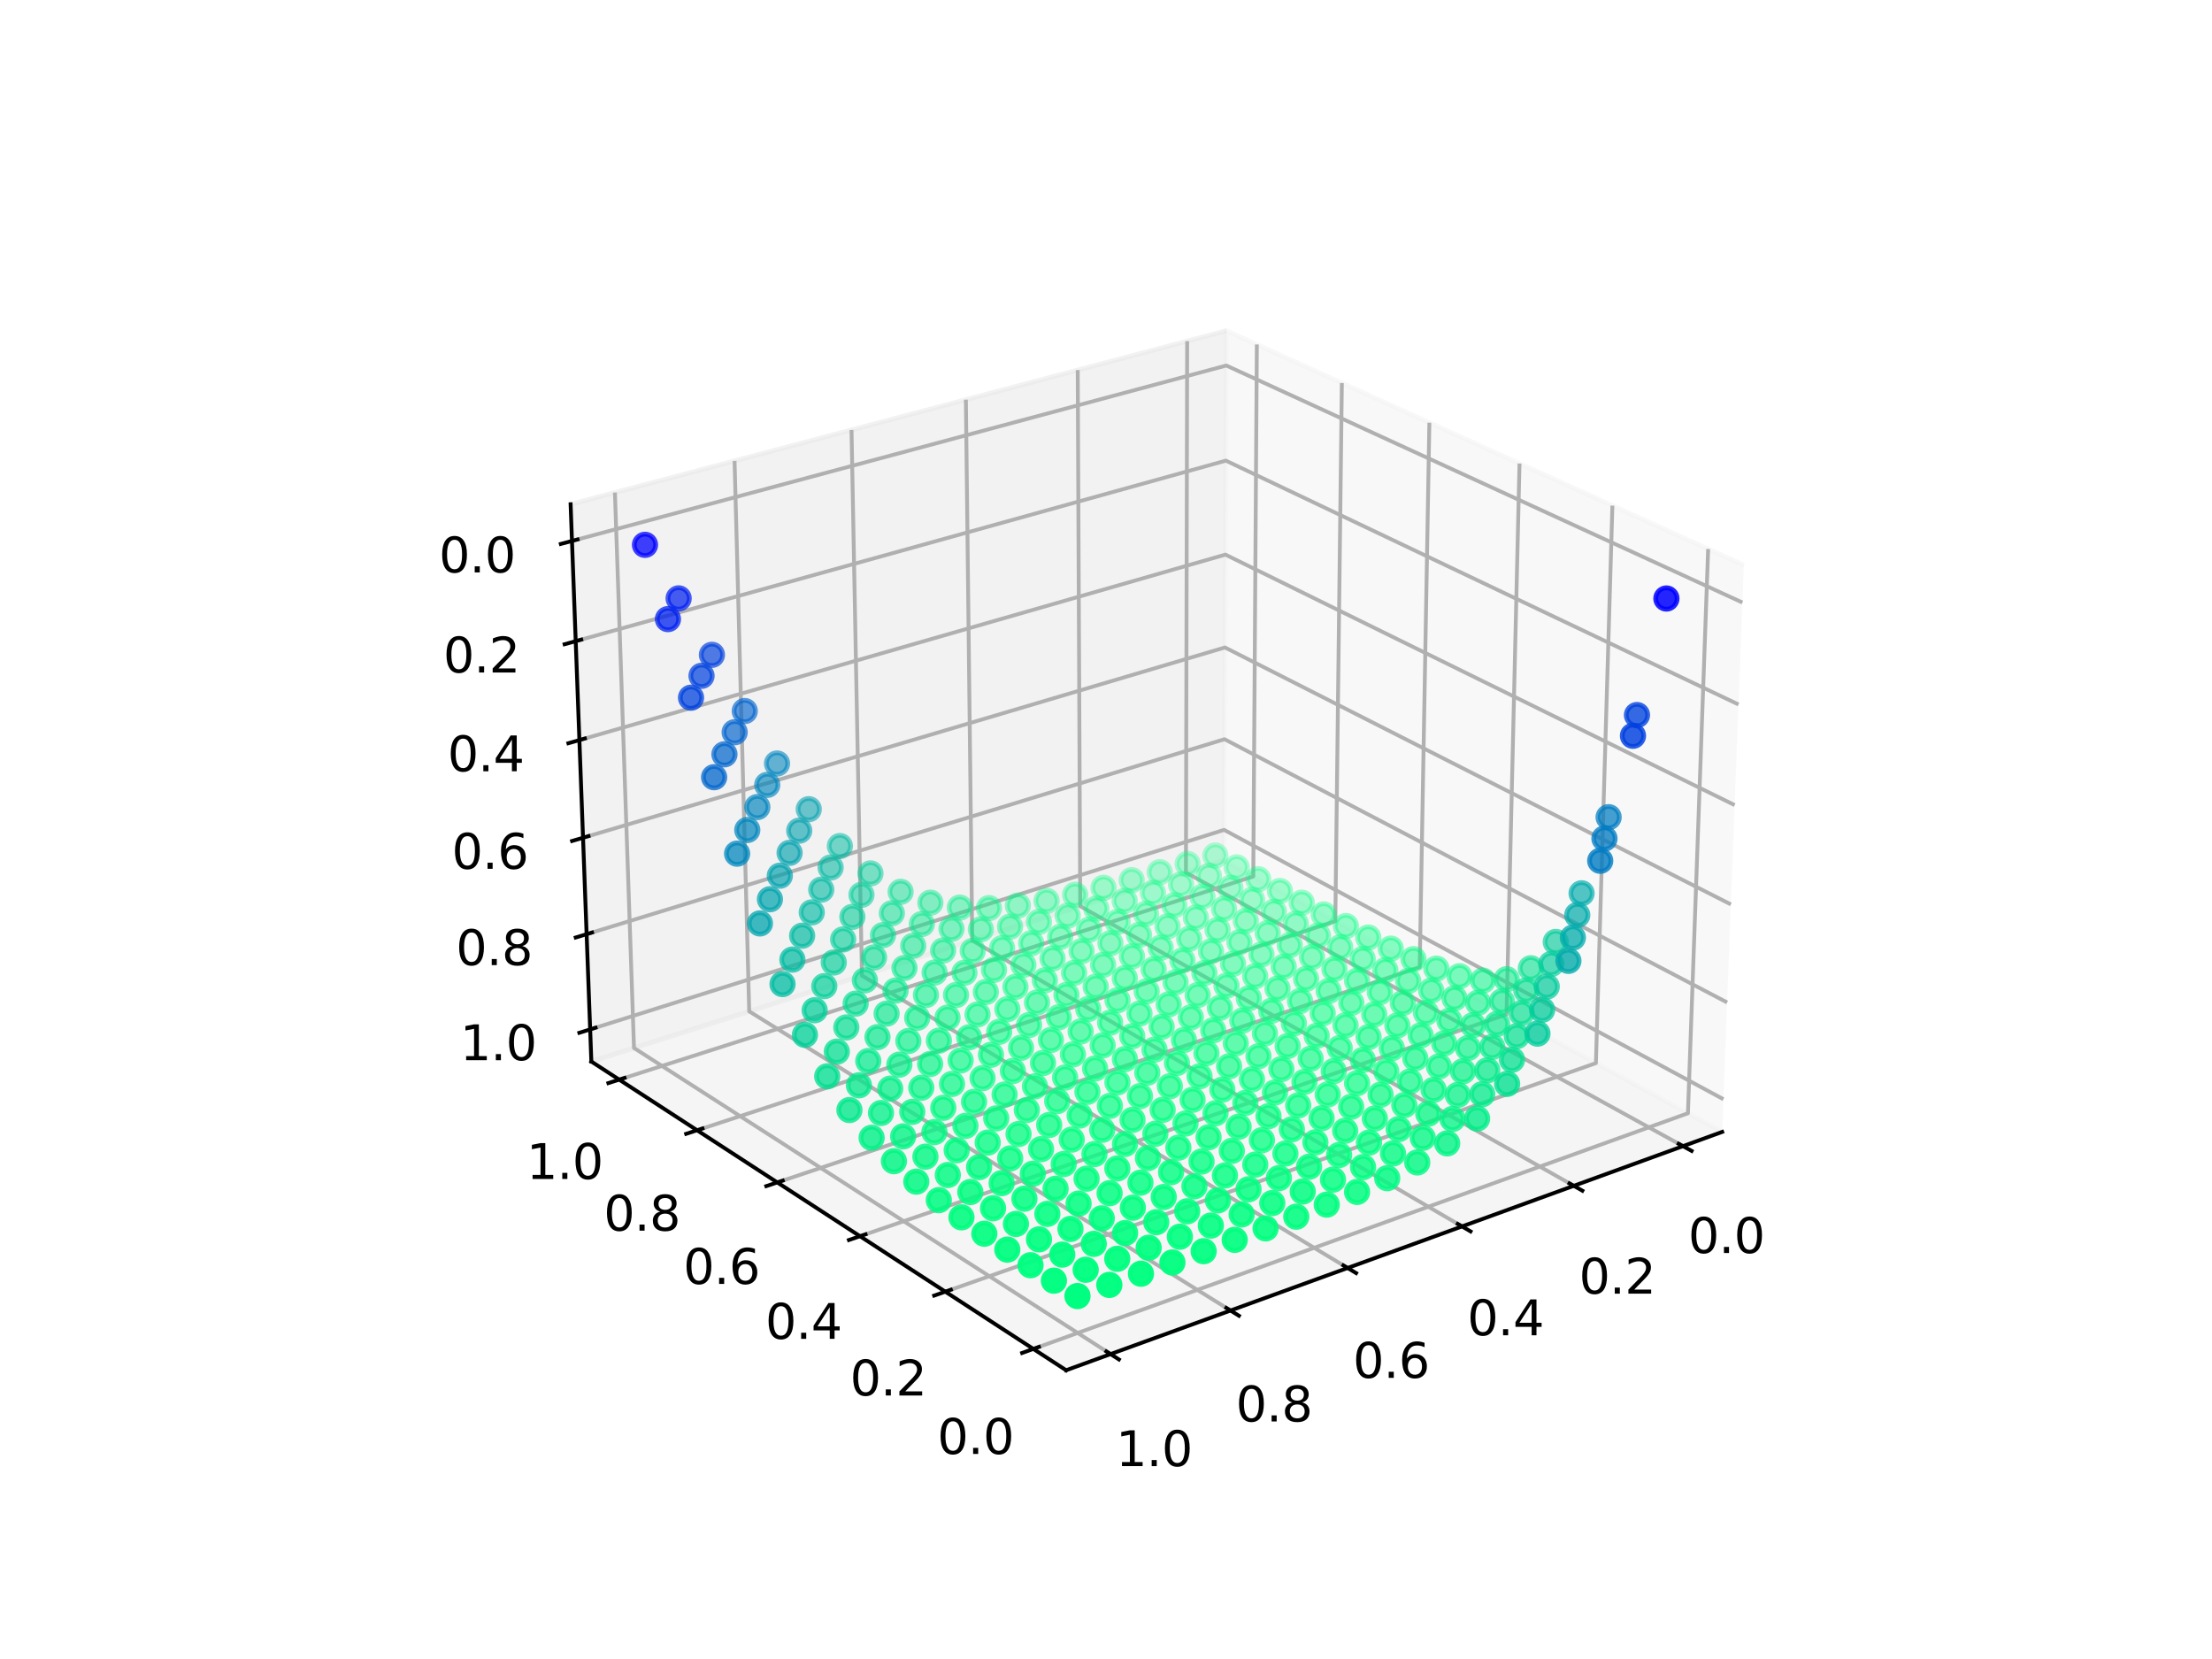 <?xml version="1.0" encoding="utf-8" standalone="no"?>
<!DOCTYPE svg PUBLIC "-//W3C//DTD SVG 1.1//EN"
  "http://www.w3.org/Graphics/SVG/1.1/DTD/svg11.dtd">
<svg xmlns:xlink="http://www.w3.org/1999/xlink" width="460.8pt" height="345.6pt" viewBox="0 0 460.8 345.6" xmlns="http://www.w3.org/2000/svg" version="1.1">
 <defs>
  <style type="text/css">*{stroke-linejoin: round; stroke-linecap: butt}</style>
 </defs>
 <g id="figure_1">
  <g id="patch_1">
   <path d="M 0 345.6 
L 460.8 345.6 
L 460.8 0 
L 0 0 
z
" style="fill: #ffffff"/>
  </g>
  <g id="patch_2">
   <path d="M 103.104 307.584 
L 369.216 307.584 
L 369.216 41.472 
L 103.104 41.472 
z
" style="fill: #ffffff"/>
  </g>
  <g id="pane3d_1">
   <g id="patch_3">
    <path d="M 363.267 117.734 
L 255.496 68.89 
L 254.967 179.259 
L 358.76 235.795 
" style="fill: #f2f2f2; opacity: 0.5; stroke: #f2f2f2; stroke-linejoin: miter"/>
   </g>
  </g>
  <g id="pane3d_2">
   <g id="patch_4">
    <path d="M 255.496 68.89 
L 118.87 105.043 
L 123.191 221.138 
L 254.967 179.259 
" style="fill: #e6e6e6; opacity: 0.5; stroke: #e6e6e6; stroke-linejoin: miter"/>
   </g>
  </g>
  <g id="pane3d_3">
   <g id="patch_5">
    <path d="M 358.76 235.795 
L 222.093 285.445 
L 123.191 221.138 
L 254.967 179.259 
" style="fill: #ececec; opacity: 0.5; stroke: #ececec; stroke-linejoin: miter"/>
   </g>
  </g>
  <g id="grid3d_1">
   <g id="Line3DCollection_1">
    <path d="M 350.594 238.762 
L 247.053 181.774 
L 247.307 71.057 
" style="fill: none; stroke: #b0b0b0; stroke-width: 0.8"/>
    <path d="M 327.844 247.027 
L 225.031 188.773 
L 224.511 77.089 
" style="fill: none; stroke: #b0b0b0; stroke-width: 0.8"/>
    <path d="M 304.564 255.484 
L 202.538 195.921 
L 201.209 83.255 
" style="fill: none; stroke: #b0b0b0; stroke-width: 0.8"/>
    <path d="M 280.735 264.141 
L 179.558 203.225 
L 177.386 89.559 
" style="fill: none; stroke: #b0b0b0; stroke-width: 0.8"/>
    <path d="M 256.338 273.004 
L 156.076 210.687 
L 153.022 96.006 
" style="fill: none; stroke: #b0b0b0; stroke-width: 0.8"/>
    <path d="M 231.353 282.081 
L 132.074 218.315 
L 128.099 102.601 
" style="fill: none; stroke: #b0b0b0; stroke-width: 0.8"/>
   </g>
  </g>
  <g id="grid3d_2">
   <g id="Line3DCollection_2">
    <path d="M 355.84 114.368 
L 351.627 231.91 
L 215.261 281.003 
" style="fill: none; stroke: #b0b0b0; stroke-width: 0.8"/>
    <path d="M 335.892 105.327 
L 332.454 221.466 
L 196.924 269.08 
" style="fill: none; stroke: #b0b0b0; stroke-width: 0.8"/>
    <path d="M 316.542 96.557 
L 313.836 211.325 
L 179.153 257.525 
" style="fill: none; stroke: #b0b0b0; stroke-width: 0.8"/>
    <path d="M 297.764 88.047 
L 295.749 201.473 
L 161.922 246.321 
" style="fill: none; stroke: #b0b0b0; stroke-width: 0.8"/>
    <path d="M 279.533 79.784 
L 278.171 191.898 
L 145.208 235.454 
" style="fill: none; stroke: #b0b0b0; stroke-width: 0.8"/>
    <path d="M 261.826 71.759 
L 261.081 182.589 
L 128.987 224.906 
" style="fill: none; stroke: #b0b0b0; stroke-width: 0.8"/>
   </g>
  </g>
  <g id="grid3d_3">
   <g id="Line3DCollection_3">
    <path d="M 119.155 112.689 
L 255.461 76.144 
L 362.97 125.515 
" style="fill: none; stroke: #b0b0b0; stroke-width: 0.8"/>
    <path d="M 119.932 133.563 
L 255.366 95.959 
L 362.159 146.754 
" style="fill: none; stroke: #b0b0b0; stroke-width: 0.8"/>
    <path d="M 120.699 154.171 
L 255.272 115.535 
L 361.359 167.716 
" style="fill: none; stroke: #b0b0b0; stroke-width: 0.8"/>
    <path d="M 121.456 174.516 
L 255.18 134.878 
L 360.569 188.406 
" style="fill: none; stroke: #b0b0b0; stroke-width: 0.8"/>
    <path d="M 122.204 194.604 
L 255.088 153.991 
L 359.79 208.828 
" style="fill: none; stroke: #b0b0b0; stroke-width: 0.8"/>
    <path d="M 122.942 214.44 
L 254.998 172.878 
L 359.02 228.989 
" style="fill: none; stroke: #b0b0b0; stroke-width: 0.8"/>
   </g>
  </g>
  <g id="axis3d_1">
   <g id="line2d_1">
    <path d="M 358.76 235.795 
L 222.093 285.445 
" style="fill: none; stroke: #000000; stroke-width: 0.8; stroke-linecap: square"/>
   </g>
   <g id="xtick_1">
    <g id="line2d_2">
     <path d="M 349.695 238.267 
L 352.396 239.754 
" style="fill: none; stroke: #000000; stroke-width: 0.8; stroke-linecap: square"/>
    </g>
    <g id="text_1">
     <!-- 0.0 -->
     <g transform="translate(351.674 261.025) scale(0.1 -0.1)">
      <defs>
       <path id="DejaVuSans-30" d="M 2034 4250 
Q 1547 4250 1301 3770 
Q 1056 3291 1056 2328 
Q 1056 1369 1301 889 
Q 1547 409 2034 409 
Q 2525 409 2770 889 
Q 3016 1369 3016 2328 
Q 3016 3291 2770 3770 
Q 2525 4250 2034 4250 
z
M 2034 4750 
Q 2819 4750 3233 4129 
Q 3647 3509 3647 2328 
Q 3647 1150 3233 529 
Q 2819 -91 2034 -91 
Q 1250 -91 836 529 
Q 422 1150 422 2328 
Q 422 3509 836 4129 
Q 1250 4750 2034 4750 
z
" transform="scale(0.016)"/>
       <path id="DejaVuSans-2e" d="M 684 794 
L 1344 794 
L 1344 0 
L 684 0 
L 684 794 
z
" transform="scale(0.016)"/>
      </defs>
      <use xlink:href="#DejaVuSans-30"/>
      <use xlink:href="#DejaVuSans-2e" x="63.623"/>
      <use xlink:href="#DejaVuSans-30" x="95.41"/>
     </g>
    </g>
   </g>
   <g id="xtick_2">
    <g id="line2d_3">
     <path d="M 326.95 246.521 
L 329.635 248.042 
" style="fill: none; stroke: #000000; stroke-width: 0.8; stroke-linecap: square"/>
    </g>
    <g id="text_2">
     <!-- 0.2 -->
     <g transform="translate(328.934 269.494) scale(0.1 -0.1)">
      <defs>
       <path id="DejaVuSans-32" d="M 1228 531 
L 3431 531 
L 3431 0 
L 469 0 
L 469 531 
Q 828 903 1448 1529 
Q 2069 2156 2228 2338 
Q 2531 2678 2651 2914 
Q 2772 3150 2772 3378 
Q 2772 3750 2511 3984 
Q 2250 4219 1831 4219 
Q 1534 4219 1204 4116 
Q 875 4013 500 3803 
L 500 4441 
Q 881 4594 1212 4672 
Q 1544 4750 1819 4750 
Q 2544 4750 2975 4387 
Q 3406 4025 3406 3419 
Q 3406 3131 3298 2873 
Q 3191 2616 2906 2266 
Q 2828 2175 2409 1742 
Q 1991 1309 1228 531 
z
" transform="scale(0.016)"/>
      </defs>
      <use xlink:href="#DejaVuSans-30"/>
      <use xlink:href="#DejaVuSans-2e" x="63.623"/>
      <use xlink:href="#DejaVuSans-32" x="95.41"/>
     </g>
    </g>
   </g>
   <g id="xtick_3">
    <g id="line2d_4">
     <path d="M 303.676 254.966 
L 306.343 256.523 
" style="fill: none; stroke: #000000; stroke-width: 0.8; stroke-linecap: square"/>
    </g>
    <g id="text_3">
     <!-- 0.4 -->
     <g transform="translate(305.661 278.161) scale(0.1 -0.1)">
      <defs>
       <path id="DejaVuSans-34" d="M 2419 4116 
L 825 1625 
L 2419 1625 
L 2419 4116 
z
M 2253 4666 
L 3047 4666 
L 3047 1625 
L 3713 1625 
L 3713 1100 
L 3047 1100 
L 3047 0 
L 2419 0 
L 2419 1100 
L 313 1100 
L 313 1709 
L 2253 4666 
z
" transform="scale(0.016)"/>
      </defs>
      <use xlink:href="#DejaVuSans-30"/>
      <use xlink:href="#DejaVuSans-2e" x="63.623"/>
      <use xlink:href="#DejaVuSans-34" x="95.41"/>
     </g>
    </g>
   </g>
   <g id="xtick_4">
    <g id="line2d_5">
     <path d="M 279.854 263.61 
L 282.501 265.204 
" style="fill: none; stroke: #000000; stroke-width: 0.8; stroke-linecap: square"/>
    </g>
    <g id="text_4">
     <!-- 0.6 -->
     <g transform="translate(281.837 287.033) scale(0.1 -0.1)">
      <defs>
       <path id="DejaVuSans-36" d="M 2113 2584 
Q 1688 2584 1439 2293 
Q 1191 2003 1191 1497 
Q 1191 994 1439 701 
Q 1688 409 2113 409 
Q 2538 409 2786 701 
Q 3034 994 3034 1497 
Q 3034 2003 2786 2293 
Q 2538 2584 2113 2584 
z
M 3366 4563 
L 3366 3988 
Q 3128 4100 2886 4159 
Q 2644 4219 2406 4219 
Q 1781 4219 1451 3797 
Q 1122 3375 1075 2522 
Q 1259 2794 1537 2939 
Q 1816 3084 2150 3084 
Q 2853 3084 3261 2657 
Q 3669 2231 3669 1497 
Q 3669 778 3244 343 
Q 2819 -91 2113 -91 
Q 1303 -91 875 529 
Q 447 1150 447 2328 
Q 447 3434 972 4092 
Q 1497 4750 2381 4750 
Q 2619 4750 2861 4703 
Q 3103 4656 3366 4563 
z
" transform="scale(0.016)"/>
      </defs>
      <use xlink:href="#DejaVuSans-30"/>
      <use xlink:href="#DejaVuSans-2e" x="63.623"/>
      <use xlink:href="#DejaVuSans-36" x="95.41"/>
     </g>
    </g>
   </g>
   <g id="xtick_5">
    <g id="line2d_6">
     <path d="M 255.464 272.461 
L 258.09 274.093 
" style="fill: none; stroke: #000000; stroke-width: 0.8; stroke-linecap: square"/>
    </g>
    <g id="text_5">
     <!-- 0.8 -->
     <g transform="translate(257.443 296.118) scale(0.1 -0.1)">
      <defs>
       <path id="DejaVuSans-38" d="M 2034 2216 
Q 1584 2216 1326 1975 
Q 1069 1734 1069 1313 
Q 1069 891 1326 650 
Q 1584 409 2034 409 
Q 2484 409 2743 651 
Q 3003 894 3003 1313 
Q 3003 1734 2745 1975 
Q 2488 2216 2034 2216 
z
M 1403 2484 
Q 997 2584 770 2862 
Q 544 3141 544 3541 
Q 544 4100 942 4425 
Q 1341 4750 2034 4750 
Q 2731 4750 3128 4425 
Q 3525 4100 3525 3541 
Q 3525 3141 3298 2862 
Q 3072 2584 2669 2484 
Q 3125 2378 3379 2068 
Q 3634 1759 3634 1313 
Q 3634 634 3220 271 
Q 2806 -91 2034 -91 
Q 1263 -91 848 271 
Q 434 634 434 1313 
Q 434 1759 690 2068 
Q 947 2378 1403 2484 
z
M 1172 3481 
Q 1172 3119 1398 2916 
Q 1625 2713 2034 2713 
Q 2441 2713 2670 2916 
Q 2900 3119 2900 3481 
Q 2900 3844 2670 4047 
Q 2441 4250 2034 4250 
Q 1625 4250 1398 4047 
Q 1172 3844 1172 3481 
z
" transform="scale(0.016)"/>
      </defs>
      <use xlink:href="#DejaVuSans-30"/>
      <use xlink:href="#DejaVuSans-2e" x="63.623"/>
      <use xlink:href="#DejaVuSans-38" x="95.41"/>
     </g>
    </g>
   </g>
   <g id="xtick_6">
    <g id="line2d_7">
     <path d="M 230.486 281.525 
L 233.089 283.196 
" style="fill: none; stroke: #000000; stroke-width: 0.8; stroke-linecap: square"/>
    </g>
    <g id="text_6">
     <!-- 1.0 -->
     <g transform="translate(232.458 305.423) scale(0.1 -0.1)">
      <defs>
       <path id="DejaVuSans-31" d="M 794 531 
L 1825 531 
L 1825 4091 
L 703 3866 
L 703 4441 
L 1819 4666 
L 2450 4666 
L 2450 531 
L 3481 531 
L 3481 0 
L 794 0 
L 794 531 
z
" transform="scale(0.016)"/>
      </defs>
      <use xlink:href="#DejaVuSans-31"/>
      <use xlink:href="#DejaVuSans-2e" x="63.623"/>
      <use xlink:href="#DejaVuSans-30" x="95.41"/>
     </g>
    </g>
   </g>
  </g>
  <g id="axis3d_2">
   <g id="line2d_8">
    <path d="M 123.191 221.138 
L 222.093 285.445 
" style="fill: none; stroke: #000000; stroke-width: 0.8; stroke-linecap: square"/>
   </g>
   <g id="xtick_7">
    <g id="line2d_9">
     <path d="M 216.427 280.583 
L 212.926 281.844 
" style="fill: none; stroke: #000000; stroke-width: 0.8; stroke-linecap: square"/>
    </g>
    <g id="text_7">
     <!-- 0.0 -->
     <g transform="translate(195.262 302.881) scale(0.1 -0.1)">
      <use xlink:href="#DejaVuSans-30"/>
      <use xlink:href="#DejaVuSans-2e" x="63.623"/>
      <use xlink:href="#DejaVuSans-30" x="95.41"/>
     </g>
    </g>
   </g>
   <g id="xtick_8">
    <g id="line2d_10">
     <path d="M 198.081 268.673 
L 194.605 269.894 
" style="fill: none; stroke: #000000; stroke-width: 0.8; stroke-linecap: square"/>
    </g>
    <g id="text_8">
     <!-- 0.2 -->
     <g transform="translate(177.069 290.704) scale(0.1 -0.1)">
      <use xlink:href="#DejaVuSans-30"/>
      <use xlink:href="#DejaVuSans-2e" x="63.623"/>
      <use xlink:href="#DejaVuSans-32" x="95.41"/>
     </g>
    </g>
   </g>
   <g id="xtick_9">
    <g id="line2d_11">
     <path d="M 180.302 257.131 
L 176.851 258.314 
" style="fill: none; stroke: #000000; stroke-width: 0.8; stroke-linecap: square"/>
    </g>
    <g id="text_9">
     <!-- 0.4 -->
     <g transform="translate(159.439 278.904) scale(0.1 -0.1)">
      <use xlink:href="#DejaVuSans-30"/>
      <use xlink:href="#DejaVuSans-2e" x="63.623"/>
      <use xlink:href="#DejaVuSans-34" x="95.41"/>
     </g>
    </g>
   </g>
   <g id="xtick_10">
    <g id="line2d_12">
     <path d="M 163.063 245.939 
L 159.637 247.087 
" style="fill: none; stroke: #000000; stroke-width: 0.8; stroke-linecap: square"/>
    </g>
    <g id="text_10">
     <!-- 0.6 -->
     <g transform="translate(142.346 267.464) scale(0.1 -0.1)">
      <use xlink:href="#DejaVuSans-30"/>
      <use xlink:href="#DejaVuSans-2e" x="63.623"/>
      <use xlink:href="#DejaVuSans-36" x="95.41"/>
     </g>
    </g>
   </g>
   <g id="xtick_11">
    <g id="line2d_13">
     <path d="M 146.34 235.083 
L 142.94 236.196 
" style="fill: none; stroke: #000000; stroke-width: 0.8; stroke-linecap: square"/>
    </g>
    <g id="text_11">
     <!-- 0.8 -->
     <g transform="translate(125.767 256.367) scale(0.1 -0.1)">
      <use xlink:href="#DejaVuSans-30"/>
      <use xlink:href="#DejaVuSans-2e" x="63.623"/>
      <use xlink:href="#DejaVuSans-38" x="95.41"/>
     </g>
    </g>
   </g>
   <g id="xtick_12">
    <g id="line2d_14">
     <path d="M 130.11 224.546 
L 126.736 225.628 
" style="fill: none; stroke: #000000; stroke-width: 0.8; stroke-linecap: square"/>
    </g>
    <g id="text_12">
     <!-- 1.0 -->
     <g transform="translate(109.678 245.598) scale(0.1 -0.1)">
      <use xlink:href="#DejaVuSans-31"/>
      <use xlink:href="#DejaVuSans-2e" x="63.623"/>
      <use xlink:href="#DejaVuSans-30" x="95.41"/>
     </g>
    </g>
   </g>
  </g>
  <g id="axis3d_3">
   <g id="line2d_15">
    <path d="M 123.191 221.138 
L 118.87 105.043 
" style="fill: none; stroke: #000000; stroke-width: 0.8; stroke-linecap: square"/>
   </g>
   <g id="xtick_13">
    <g id="line2d_16">
     <path d="M 120.317 112.377 
L 116.828 113.312 
" style="fill: none; stroke: #000000; stroke-width: 0.8; stroke-linecap: square"/>
    </g>
    <g id="text_13">
     <!-- 0.0 -->
     <g transform="translate(91.437 119.247) scale(0.1 -0.1)">
      <use xlink:href="#DejaVuSans-30"/>
      <use xlink:href="#DejaVuSans-2e" x="63.623"/>
      <use xlink:href="#DejaVuSans-30" x="95.41"/>
     </g>
    </g>
   </g>
   <g id="xtick_14">
    <g id="line2d_17">
     <path d="M 121.086 133.243 
L 117.621 134.205 
" style="fill: none; stroke: #000000; stroke-width: 0.8; stroke-linecap: square"/>
    </g>
    <g id="text_14">
     <!-- 0.2 -->
     <g transform="translate(92.34 140.092) scale(0.1 -0.1)">
      <use xlink:href="#DejaVuSans-30"/>
      <use xlink:href="#DejaVuSans-2e" x="63.623"/>
      <use xlink:href="#DejaVuSans-32" x="95.41"/>
     </g>
    </g>
   </g>
   <g id="xtick_15">
    <g id="line2d_18">
     <path d="M 121.845 153.842 
L 118.403 154.83 
" style="fill: none; stroke: #000000; stroke-width: 0.8; stroke-linecap: square"/>
    </g>
    <g id="text_15">
     <!-- 0.4 -->
     <g transform="translate(93.231 160.671) scale(0.1 -0.1)">
      <use xlink:href="#DejaVuSans-30"/>
      <use xlink:href="#DejaVuSans-2e" x="63.623"/>
      <use xlink:href="#DejaVuSans-34" x="95.41"/>
     </g>
    </g>
   </g>
   <g id="xtick_16">
    <g id="line2d_19">
     <path d="M 122.594 174.179 
L 119.176 175.192 
" style="fill: none; stroke: #000000; stroke-width: 0.8; stroke-linecap: square"/>
    </g>
    <g id="text_16">
     <!-- 0.6 -->
     <g transform="translate(94.111 180.988) scale(0.1 -0.1)">
      <use xlink:href="#DejaVuSans-30"/>
      <use xlink:href="#DejaVuSans-2e" x="63.623"/>
      <use xlink:href="#DejaVuSans-36" x="95.41"/>
     </g>
    </g>
   </g>
   <g id="xtick_17">
    <g id="line2d_20">
     <path d="M 123.334 194.259 
L 119.939 195.297 
" style="fill: none; stroke: #000000; stroke-width: 0.8; stroke-linecap: square"/>
    </g>
    <g id="text_17">
     <!-- 0.8 -->
     <g transform="translate(94.979 201.049) scale(0.1 -0.1)">
      <use xlink:href="#DejaVuSans-30"/>
      <use xlink:href="#DejaVuSans-2e" x="63.623"/>
      <use xlink:href="#DejaVuSans-38" x="95.41"/>
     </g>
    </g>
   </g>
   <g id="xtick_18">
    <g id="line2d_21">
     <path d="M 124.065 214.087 
L 120.692 215.148 
" style="fill: none; stroke: #000000; stroke-width: 0.8; stroke-linecap: square"/>
    </g>
    <g id="text_18">
     <!-- 1.0 -->
     <g transform="translate(95.837 220.858) scale(0.1 -0.1)">
      <use xlink:href="#DejaVuSans-31"/>
      <use xlink:href="#DejaVuSans-2e" x="63.623"/>
      <use xlink:href="#DejaVuSans-30" x="95.41"/>
     </g>
    </g>
   </g>
  </g>
  <g id="axes_1">
   <g id="Path3DCollection_1">
    <defs>
     <path id="C0_0_880804df19" d="M 0 2.236 
C 0.593 2.236 1.162 2 1.581 1.581 
C 2 1.162 2.236 0.593 2.236 -0 
C 2.236 -0.593 2 -1.162 1.581 -1.581 
C 1.162 -2 0.593 -2.236 0 -2.236 
C -0.593 -2.236 -1.162 -2 -1.581 -1.581 
C -2 -1.162 -2.236 -0.593 -2.236 0 
C -2.236 0.593 -2 1.162 -1.581 1.581 
C -1.162 2 -0.593 2.236 0 2.236 
z
"/>
    </defs>
    <g clip-path="url(#p782a8aaa95)">
     <use xlink:href="#C0_0_880804df19" x="253.179" y="178.223" style="fill: #00ff80; fill-opacity: 0.3; stroke: #00ff80; stroke-opacity: 0.3"/>
    </g>
    <g clip-path="url(#p782a8aaa95)">
     <use xlink:href="#C0_0_880804df19" x="247.404" y="179.971" style="fill: #00ff80; fill-opacity: 0.314; stroke: #00ff80; stroke-opacity: 0.314"/>
    </g>
    <g clip-path="url(#p782a8aaa95)">
     <use xlink:href="#C0_0_880804df19" x="257.628" y="180.686" style="fill: #00ff80; fill-opacity: 0.318; stroke: #00ff80; stroke-opacity: 0.318"/>
    </g>
    <g clip-path="url(#p782a8aaa95)">
     <use xlink:href="#C0_0_880804df19" x="241.596" y="181.687" style="fill: #00ff80; fill-opacity: 0.328; stroke: #00ff80; stroke-opacity: 0.328"/>
    </g>
    <g clip-path="url(#p782a8aaa95)">
     <use xlink:href="#C0_0_880804df19" x="251.844" y="182.478" style="fill: #00ff80; fill-opacity: 0.333; stroke: #00ff80; stroke-opacity: 0.333"/>
    </g>
    <g clip-path="url(#p782a8aaa95)">
     <use xlink:href="#C0_0_880804df19" x="262.109" y="183.145" style="fill: #00ff80; fill-opacity: 0.337; stroke: #00ff80; stroke-opacity: 0.337"/>
    </g>
    <g clip-path="url(#p782a8aaa95)">
     <use xlink:href="#C0_0_880804df19" x="235.755" y="183.353" style="fill: #00fe80; fill-opacity: 0.343; stroke: #00fe80; stroke-opacity: 0.343"/>
    </g>
    <g clip-path="url(#p782a8aaa95)">
     <use xlink:href="#C0_0_880804df19" x="246.027" y="184.249" style="fill: #00ff80; fill-opacity: 0.347; stroke: #00ff80; stroke-opacity: 0.347"/>
    </g>
    <g clip-path="url(#p782a8aaa95)">
     <use xlink:href="#C0_0_880804df19" x="256.317" y="184.974" style="fill: #00ff80; fill-opacity: 0.351; stroke: #00ff80; stroke-opacity: 0.351"/>
    </g>
    <g clip-path="url(#p782a8aaa95)">
     <use xlink:href="#C0_0_880804df19" x="266.625" y="185.6" style="fill: #00ff80; fill-opacity: 0.356; stroke: #00ff80; stroke-opacity: 0.356"/>
    </g>
    <g clip-path="url(#p782a8aaa95)">
     <use xlink:href="#C0_0_880804df19" x="229.881" y="184.938" style="fill: #00fe80; fill-opacity: 0.357; stroke: #00fe80; stroke-opacity: 0.357"/>
    </g>
    <g clip-path="url(#p782a8aaa95)">
     <use xlink:href="#C0_0_880804df19" x="240.178" y="185.987" style="fill: #00ff80; fill-opacity: 0.361; stroke: #00ff80; stroke-opacity: 0.361"/>
    </g>
    <g clip-path="url(#p782a8aaa95)">
     <use xlink:href="#C0_0_880804df19" x="250.491" y="186.789" style="fill: #00ff80; fill-opacity: 0.366; stroke: #00ff80; stroke-opacity: 0.366"/>
    </g>
    <g clip-path="url(#p782a8aaa95)">
     <use xlink:href="#C0_0_880804df19" x="260.823" y="187.465" style="fill: #00ff80; fill-opacity: 0.37; stroke: #00ff80; stroke-opacity: 0.37"/>
    </g>
    <g clip-path="url(#p782a8aaa95)">
     <use xlink:href="#C0_0_880804df19" x="223.972" y="186.399" style="fill: #00fc81; fill-opacity: 0.372; stroke: #00fc81; stroke-opacity: 0.372"/>
    </g>
    <g clip-path="url(#p782a8aaa95)">
     <use xlink:href="#C0_0_880804df19" x="271.174" y="188.05" style="fill: #00ff80; fill-opacity: 0.375; stroke: #00ff80; stroke-opacity: 0.375"/>
    </g>
    <g clip-path="url(#p782a8aaa95)">
     <use xlink:href="#C0_0_880804df19" x="234.295" y="187.673" style="fill: #00fe80; fill-opacity: 0.376; stroke: #00fe80; stroke-opacity: 0.376"/>
    </g>
    <g clip-path="url(#p782a8aaa95)">
     <use xlink:href="#C0_0_880804df19" x="244.633" y="188.583" style="fill: #00ff80; fill-opacity: 0.38; stroke: #00ff80; stroke-opacity: 0.38"/>
    </g>
    <g clip-path="url(#p782a8aaa95)">
     <use xlink:href="#C0_0_880804df19" x="254.989" y="189.319" style="fill: #00ff80; fill-opacity: 0.384; stroke: #00ff80; stroke-opacity: 0.384"/>
    </g>
    <g clip-path="url(#p782a8aaa95)">
     <use xlink:href="#C0_0_880804df19" x="218.026" y="187.668" style="fill: #00fb82; fill-opacity: 0.388; stroke: #00fb82; stroke-opacity: 0.388"/>
    </g>
    <g clip-path="url(#p782a8aaa95)">
     <use xlink:href="#C0_0_880804df19" x="265.363" y="189.952" style="fill: #00ff80; fill-opacity: 0.389; stroke: #00ff80; stroke-opacity: 0.389"/>
    </g>
    <g clip-path="url(#p782a8aaa95)">
     <use xlink:href="#C0_0_880804df19" x="228.378" y="189.279" style="fill: #00fd80; fill-opacity: 0.391; stroke: #00fd80; stroke-opacity: 0.391"/>
    </g>
    <g clip-path="url(#p782a8aaa95)">
     <use xlink:href="#C0_0_880804df19" x="275.758" y="190.491" style="fill: #00ff80; fill-opacity: 0.394; stroke: #00ff80; stroke-opacity: 0.394"/>
    </g>
    <g clip-path="url(#p782a8aaa95)">
     <use xlink:href="#C0_0_880804df19" x="238.741" y="190.344" style="fill: #00ff80; fill-opacity: 0.395; stroke: #00ff80; stroke-opacity: 0.395"/>
    </g>
    <g clip-path="url(#p782a8aaa95)">
     <use xlink:href="#C0_0_880804df19" x="249.121" y="191.158" style="fill: #00ff80; fill-opacity: 0.399; stroke: #00ff80; stroke-opacity: 0.399"/>
    </g>
    <g clip-path="url(#p782a8aaa95)">
     <use xlink:href="#C0_0_880804df19" x="259.52" y="191.843" style="fill: #00ff80; fill-opacity: 0.403; stroke: #00ff80; stroke-opacity: 0.403"/>
    </g>
    <g clip-path="url(#p782a8aaa95)">
     <use xlink:href="#C0_0_880804df19" x="212.042" y="188.643" style="fill: #00f883; fill-opacity: 0.404; stroke: #00f883; stroke-opacity: 0.404"/>
    </g>
    <g clip-path="url(#p782a8aaa95)">
     <use xlink:href="#C0_0_880804df19" x="222.425" y="190.76" style="fill: #00fc81; fill-opacity: 0.406; stroke: #00fc81; stroke-opacity: 0.406"/>
    </g>
    <g clip-path="url(#p782a8aaa95)">
     <use xlink:href="#C0_0_880804df19" x="269.938" y="192.435" style="fill: #00ff80; fill-opacity: 0.408; stroke: #00ff80; stroke-opacity: 0.408"/>
    </g>
    <g clip-path="url(#p782a8aaa95)">
     <use xlink:href="#C0_0_880804df19" x="232.815" y="192.053" style="fill: #00fe80; fill-opacity: 0.409; stroke: #00fe80; stroke-opacity: 0.409"/>
    </g>
    <g clip-path="url(#p782a8aaa95)">
     <use xlink:href="#C0_0_880804df19" x="280.376" y="192.913" style="fill: #00ff80; fill-opacity: 0.413; stroke: #00ff80; stroke-opacity: 0.413"/>
    </g>
    <g clip-path="url(#p782a8aaa95)">
     <use xlink:href="#C0_0_880804df19" x="243.22" y="192.976" style="fill: #00ff80; fill-opacity: 0.414; stroke: #00ff80; stroke-opacity: 0.414"/>
    </g>
    <g clip-path="url(#p782a8aaa95)">
     <use xlink:href="#C0_0_880804df19" x="253.643" y="193.722" style="fill: #00ff80; fill-opacity: 0.418; stroke: #00ff80; stroke-opacity: 0.418"/>
    </g>
    <g clip-path="url(#p782a8aaa95)">
     <use xlink:href="#C0_0_880804df19" x="206.016" y="189.179" style="fill: #00f584; fill-opacity: 0.42; stroke: #00f584; stroke-opacity: 0.42"/>
    </g>
    <g clip-path="url(#p782a8aaa95)">
     <use xlink:href="#C0_0_880804df19" x="216.436" y="192.048" style="fill: #00fb82; fill-opacity: 0.421; stroke: #00fb82; stroke-opacity: 0.421"/>
    </g>
    <g clip-path="url(#p782a8aaa95)">
     <use xlink:href="#C0_0_880804df19" x="264.085" y="194.363" style="fill: #00ff80; fill-opacity: 0.423; stroke: #00ff80; stroke-opacity: 0.423"/>
    </g>
    <g clip-path="url(#p782a8aaa95)">
     <use xlink:href="#C0_0_880804df19" x="226.854" y="193.681" style="fill: #00fd80; fill-opacity: 0.424; stroke: #00fd80; stroke-opacity: 0.424"/>
    </g>
    <g clip-path="url(#p782a8aaa95)">
     <use xlink:href="#C0_0_880804df19" x="274.547" y="194.908" style="fill: #00ff80; fill-opacity: 0.428; stroke: #00ff80; stroke-opacity: 0.428"/>
    </g>
    <g clip-path="url(#p782a8aaa95)">
     <use xlink:href="#C0_0_880804df19" x="237.285" y="194.76" style="fill: #00ff80; fill-opacity: 0.428; stroke: #00ff80; stroke-opacity: 0.428"/>
    </g>
    <g clip-path="url(#p782a8aaa95)">
     <use xlink:href="#C0_0_880804df19" x="285.031" y="195.298" style="fill: #00ff80; fill-opacity: 0.433; stroke: #00ff80; stroke-opacity: 0.433"/>
    </g>
    <g clip-path="url(#p782a8aaa95)">
     <use xlink:href="#C0_0_880804df19" x="247.733" y="195.585" style="fill: #00ff80; fill-opacity: 0.433; stroke: #00ff80; stroke-opacity: 0.433"/>
    </g>
    <g clip-path="url(#p782a8aaa95)">
     <use xlink:href="#C0_0_880804df19" x="258.199" y="196.279" style="fill: #00ff80; fill-opacity: 0.437; stroke: #00ff80; stroke-opacity: 0.437"/>
    </g>
    <g clip-path="url(#p782a8aaa95)">
     <use xlink:href="#C0_0_880804df19" x="210.407" y="193.042" style="fill: #00f883; fill-opacity: 0.438; stroke: #00f883; stroke-opacity: 0.438"/>
    </g>
    <g clip-path="url(#p782a8aaa95)">
     <use xlink:href="#C0_0_880804df19" x="199.942" y="189.068" style="fill: #00ef88; fill-opacity: 0.438; stroke: #00ef88; stroke-opacity: 0.438"/>
    </g>
    <g clip-path="url(#p782a8aaa95)">
     <use xlink:href="#C0_0_880804df19" x="220.858" y="195.183" style="fill: #00fc81; fill-opacity: 0.44; stroke: #00fc81; stroke-opacity: 0.44"/>
    </g>
    <g clip-path="url(#p782a8aaa95)">
     <use xlink:href="#C0_0_880804df19" x="268.685" y="196.879" style="fill: #00ff80; fill-opacity: 0.442; stroke: #00ff80; stroke-opacity: 0.442"/>
    </g>
    <g clip-path="url(#p782a8aaa95)">
     <use xlink:href="#C0_0_880804df19" x="231.316" y="196.492" style="fill: #00fe80; fill-opacity: 0.443; stroke: #00fe80; stroke-opacity: 0.443"/>
    </g>
    <g clip-path="url(#p782a8aaa95)">
     <use xlink:href="#C0_0_880804df19" x="279.192" y="197.362" style="fill: #00ff80; fill-opacity: 0.447; stroke: #00ff80; stroke-opacity: 0.447"/>
    </g>
    <g clip-path="url(#p782a8aaa95)">
     <use xlink:href="#C0_0_880804df19" x="241.789" y="197.428" style="fill: #00ff80; fill-opacity: 0.448; stroke: #00ff80; stroke-opacity: 0.448"/>
    </g>
    <g clip-path="url(#p782a8aaa95)">
     <use xlink:href="#C0_0_880804df19" x="252.28" y="198.184" style="fill: #00ff80; fill-opacity: 0.452; stroke: #00ff80; stroke-opacity: 0.452"/>
    </g>
    <g clip-path="url(#p782a8aaa95)">
     <use xlink:href="#C0_0_880804df19" x="289.723" y="197.615" style="fill: #00fe80; fill-opacity: 0.453; stroke: #00fe80; stroke-opacity: 0.453"/>
    </g>
    <g clip-path="url(#p782a8aaa95)">
     <use xlink:href="#C0_0_880804df19" x="204.335" y="193.594" style="fill: #00f584; fill-opacity: 0.455; stroke: #00f584; stroke-opacity: 0.455"/>
    </g>
    <g clip-path="url(#p782a8aaa95)">
     <use xlink:href="#C0_0_880804df19" x="214.824" y="196.493" style="fill: #00fb82; fill-opacity: 0.456; stroke: #00fb82; stroke-opacity: 0.456"/>
    </g>
    <g clip-path="url(#p782a8aaa95)">
     <use xlink:href="#C0_0_880804df19" x="262.79" y="198.834" style="fill: #00ff80; fill-opacity: 0.457; stroke: #00ff80; stroke-opacity: 0.457"/>
    </g>
    <g clip-path="url(#p782a8aaa95)">
     <use xlink:href="#C0_0_880804df19" x="193.812" y="188.044" style="fill: #00e88b; fill-opacity: 0.458; stroke: #00e88b; stroke-opacity: 0.458"/>
    </g>
    <g clip-path="url(#p782a8aaa95)">
     <use xlink:href="#C0_0_880804df19" x="225.311" y="198.144" style="fill: #00fd80; fill-opacity: 0.459; stroke: #00fd80; stroke-opacity: 0.459"/>
    </g>
    <g clip-path="url(#p782a8aaa95)">
     <use xlink:href="#C0_0_880804df19" x="273.32" y="199.385" style="fill: #00ff80; fill-opacity: 0.462; stroke: #00ff80; stroke-opacity: 0.462"/>
    </g>
    <g clip-path="url(#p782a8aaa95)">
     <use xlink:href="#C0_0_880804df19" x="235.81" y="199.237" style="fill: #00ff80; fill-opacity: 0.463; stroke: #00ff80; stroke-opacity: 0.463"/>
    </g>
    <g clip-path="url(#p782a8aaa95)">
     <use xlink:href="#C0_0_880804df19" x="283.873" y="199.778" style="fill: #00ff80; fill-opacity: 0.467; stroke: #00ff80; stroke-opacity: 0.467"/>
    </g>
    <g clip-path="url(#p782a8aaa95)">
     <use xlink:href="#C0_0_880804df19" x="246.326" y="200.073" style="fill: #00ff80; fill-opacity: 0.467; stroke: #00ff80; stroke-opacity: 0.467"/>
    </g>
    <g clip-path="url(#p782a8aaa95)">
     <use xlink:href="#C0_0_880804df19" x="256.861" y="200.776" style="fill: #00ff80; fill-opacity: 0.472; stroke: #00ff80; stroke-opacity: 0.472"/>
    </g>
    <g clip-path="url(#p782a8aaa95)">
     <use xlink:href="#C0_0_880804df19" x="208.75" y="197.508" style="fill: #00f883; fill-opacity: 0.472; stroke: #00f883; stroke-opacity: 0.472"/>
    </g>
    <g clip-path="url(#p782a8aaa95)">
     <use xlink:href="#C0_0_880804df19" x="198.214" y="193.5" style="fill: #00ef88; fill-opacity: 0.473; stroke: #00ef88; stroke-opacity: 0.473"/>
    </g>
    <g clip-path="url(#p782a8aaa95)">
     <use xlink:href="#C0_0_880804df19" x="294.453" y="199.808" style="fill: #00fd80; fill-opacity: 0.473; stroke: #00fd80; stroke-opacity: 0.473"/>
    </g>
    <g clip-path="url(#p782a8aaa95)">
     <use xlink:href="#C0_0_880804df19" x="219.27" y="199.671" style="fill: #00fc81; fill-opacity: 0.474; stroke: #00fc81; stroke-opacity: 0.474"/>
    </g>
    <g clip-path="url(#p782a8aaa95)">
     <use xlink:href="#C0_0_880804df19" x="267.416" y="201.383" style="fill: #00ff80; fill-opacity: 0.477; stroke: #00ff80; stroke-opacity: 0.477"/>
    </g>
    <g clip-path="url(#p782a8aaa95)">
     <use xlink:href="#C0_0_880804df19" x="229.796" y="200.994" style="fill: #00fe80; fill-opacity: 0.478; stroke: #00fe80; stroke-opacity: 0.478"/>
    </g>
    <g clip-path="url(#p782a8aaa95)">
     <use xlink:href="#C0_0_880804df19" x="187.615" y="185.782" style="fill: #00dd90; fill-opacity: 0.479; stroke: #00dd90; stroke-opacity: 0.479"/>
    </g>
    <g clip-path="url(#p782a8aaa95)">
     <use xlink:href="#C0_0_880804df19" x="277.991" y="201.871" style="fill: #00ff80; fill-opacity: 0.482; stroke: #00ff80; stroke-opacity: 0.482"/>
    </g>
    <g clip-path="url(#p782a8aaa95)">
     <use xlink:href="#C0_0_880804df19" x="240.338" y="201.941" style="fill: #00ff80; fill-opacity: 0.482; stroke: #00ff80; stroke-opacity: 0.482"/>
    </g>
    <g clip-path="url(#p782a8aaa95)">
     <use xlink:href="#C0_0_880804df19" x="250.898" y="202.707" style="fill: #00ff80; fill-opacity: 0.487; stroke: #00ff80; stroke-opacity: 0.487"/>
    </g>
    <g clip-path="url(#p782a8aaa95)">
     <use xlink:href="#C0_0_880804df19" x="288.592" y="202.124" style="fill: #00fe80; fill-opacity: 0.487; stroke: #00fe80; stroke-opacity: 0.487"/>
    </g>
    <g clip-path="url(#p782a8aaa95)">
     <use xlink:href="#C0_0_880804df19" x="202.631" y="198.082" style="fill: #00f584; fill-opacity: 0.489; stroke: #00f584; stroke-opacity: 0.489"/>
    </g>
    <g clip-path="url(#p782a8aaa95)">
     <use xlink:href="#C0_0_880804df19" x="213.19" y="201.004" style="fill: #00fb82; fill-opacity: 0.49; stroke: #00fb82; stroke-opacity: 0.49"/>
    </g>
    <g clip-path="url(#p782a8aaa95)">
     <use xlink:href="#C0_0_880804df19" x="261.477" y="203.365" style="fill: #00ff80; fill-opacity: 0.492; stroke: #00ff80; stroke-opacity: 0.492"/>
    </g>
    <g clip-path="url(#p782a8aaa95)">
     <use xlink:href="#C0_0_880804df19" x="192.037" y="192.49" style="fill: #00e88b; fill-opacity: 0.492; stroke: #00e88b; stroke-opacity: 0.492"/>
    </g>
    <g clip-path="url(#p782a8aaa95)">
     <use xlink:href="#C0_0_880804df19" x="223.747" y="202.671" style="fill: #00fd80; fill-opacity: 0.493; stroke: #00fd80; stroke-opacity: 0.493"/>
    </g>
    <g clip-path="url(#p782a8aaa95)">
     <use xlink:href="#C0_0_880804df19" x="299.225" y="201.782" style="fill: #00fb82; fill-opacity: 0.494; stroke: #00fb82; stroke-opacity: 0.494"/>
    </g>
    <g clip-path="url(#p782a8aaa95)">
     <use xlink:href="#C0_0_880804df19" x="272.077" y="203.923" style="fill: #00ff80; fill-opacity: 0.497; stroke: #00ff80; stroke-opacity: 0.497"/>
    </g>
    <g clip-path="url(#p782a8aaa95)">
     <use xlink:href="#C0_0_880804df19" x="234.315" y="203.776" style="fill: #00ff80; fill-opacity: 0.497; stroke: #00ff80; stroke-opacity: 0.497"/>
    </g>
    <g clip-path="url(#p782a8aaa95)">
     <use xlink:href="#C0_0_880804df19" x="282.699" y="204.319" style="fill: #00ff80; fill-opacity: 0.502; stroke: #00ff80; stroke-opacity: 0.502"/>
    </g>
    <g clip-path="url(#p782a8aaa95)">
     <use xlink:href="#C0_0_880804df19" x="244.9" y="204.623" style="fill: #00ff80; fill-opacity: 0.502; stroke: #00ff80; stroke-opacity: 0.502"/>
    </g>
    <g clip-path="url(#p782a8aaa95)">
     <use xlink:href="#C0_0_880804df19" x="181.337" y="181.943" style="fill: #00cd98; fill-opacity: 0.504; stroke: #00cd98; stroke-opacity: 0.504"/>
    </g>
    <g clip-path="url(#p782a8aaa95)">
     <use xlink:href="#C0_0_880804df19" x="255.505" y="205.335" style="fill: #00ff80; fill-opacity: 0.507; stroke: #00ff80; stroke-opacity: 0.507"/>
    </g>
    <g clip-path="url(#p782a8aaa95)">
     <use xlink:href="#C0_0_880804df19" x="207.07" y="202.044" style="fill: #00f883; fill-opacity: 0.507; stroke: #00f883; stroke-opacity: 0.507"/>
    </g>
    <g clip-path="url(#p782a8aaa95)">
     <use xlink:href="#C0_0_880804df19" x="196.464" y="198.01" style="fill: #00ef88; fill-opacity: 0.508; stroke: #00ef88; stroke-opacity: 0.508"/>
    </g>
    <g clip-path="url(#p782a8aaa95)">
     <use xlink:href="#C0_0_880804df19" x="293.349" y="204.346" style="fill: #00fd80; fill-opacity: 0.508; stroke: #00fd80; stroke-opacity: 0.508"/>
    </g>
    <g clip-path="url(#p782a8aaa95)">
     <use xlink:href="#C0_0_880804df19" x="217.66" y="204.223" style="fill: #00fc81; fill-opacity: 0.509; stroke: #00fc81; stroke-opacity: 0.509"/>
    </g>
    <g clip-path="url(#p782a8aaa95)">
     <use xlink:href="#C0_0_880804df19" x="266.129" y="205.949" style="fill: #00ff80; fill-opacity: 0.512; stroke: #00ff80; stroke-opacity: 0.512"/>
    </g>
    <g clip-path="url(#p782a8aaa95)">
     <use xlink:href="#C0_0_880804df19" x="228.257" y="205.56" style="fill: #00fe80; fill-opacity: 0.513; stroke: #00fe80; stroke-opacity: 0.513"/>
    </g>
    <g clip-path="url(#p782a8aaa95)">
     <use xlink:href="#C0_0_880804df19" x="185.791" y="190.242" style="fill: #00dd90; fill-opacity: 0.514; stroke: #00dd90; stroke-opacity: 0.514"/>
    </g>
    <g clip-path="url(#p782a8aaa95)">
     <use xlink:href="#C0_0_880804df19" x="304.044" y="203.368" style="fill: #00f982; fill-opacity: 0.515; stroke: #00f982; stroke-opacity: 0.515"/>
    </g>
    <g clip-path="url(#p782a8aaa95)">
     <use xlink:href="#C0_0_880804df19" x="276.775" y="206.443" style="fill: #00ff80; fill-opacity: 0.517; stroke: #00ff80; stroke-opacity: 0.517"/>
    </g>
    <g clip-path="url(#p782a8aaa95)">
     <use xlink:href="#C0_0_880804df19" x="238.868" y="206.517" style="fill: #00ff80; fill-opacity: 0.517; stroke: #00ff80; stroke-opacity: 0.517"/>
    </g>
    <g clip-path="url(#p782a8aaa95)">
     <use xlink:href="#C0_0_880804df19" x="249.498" y="207.293" style="fill: #00ff80; fill-opacity: 0.522; stroke: #00ff80; stroke-opacity: 0.522"/>
    </g>
    <g clip-path="url(#p782a8aaa95)">
     <use xlink:href="#C0_0_880804df19" x="287.445" y="206.697" style="fill: #00fe80; fill-opacity: 0.522; stroke: #00fe80; stroke-opacity: 0.522"/>
    </g>
    <g clip-path="url(#p782a8aaa95)">
     <use xlink:href="#C0_0_880804df19" x="200.905" y="202.644" style="fill: #00f584; fill-opacity: 0.524; stroke: #00f584; stroke-opacity: 0.524"/>
    </g>
    <g clip-path="url(#p782a8aaa95)">
     <use xlink:href="#C0_0_880804df19" x="211.535" y="205.583" style="fill: #00fb82; fill-opacity: 0.525; stroke: #00fb82; stroke-opacity: 0.525"/>
    </g>
    <g clip-path="url(#p782a8aaa95)">
     <use xlink:href="#C0_0_880804df19" x="260.147" y="207.959" style="fill: #00ff80; fill-opacity: 0.527; stroke: #00ff80; stroke-opacity: 0.527"/>
    </g>
    <g clip-path="url(#p782a8aaa95)">
     <use xlink:href="#C0_0_880804df19" x="190.238" y="197.025" style="fill: #00e88b; fill-opacity: 0.528; stroke: #00e88b; stroke-opacity: 0.528"/>
    </g>
    <g clip-path="url(#p782a8aaa95)">
     <use xlink:href="#C0_0_880804df19" x="222.162" y="207.263" style="fill: #00fd80; fill-opacity: 0.528; stroke: #00fd80; stroke-opacity: 0.528"/>
    </g>
    <g clip-path="url(#p782a8aaa95)">
     <use xlink:href="#C0_0_880804df19" x="298.149" y="206.347" style="fill: #00fb82; fill-opacity: 0.529; stroke: #00fb82; stroke-opacity: 0.529"/>
    </g>
    <g clip-path="url(#p782a8aaa95)">
     <use xlink:href="#C0_0_880804df19" x="174.963" y="176.246" style="fill: #00baa2; fill-opacity: 0.532; stroke: #00baa2; stroke-opacity: 0.532"/>
    </g>
    <g clip-path="url(#p782a8aaa95)">
     <use xlink:href="#C0_0_880804df19" x="270.817" y="208.524" style="fill: #00ff80; fill-opacity: 0.532; stroke: #00ff80; stroke-opacity: 0.532"/>
    </g>
    <g clip-path="url(#p782a8aaa95)">
     <use xlink:href="#C0_0_880804df19" x="232.8" y="208.379" style="fill: #00ff80; fill-opacity: 0.533; stroke: #00ff80; stroke-opacity: 0.533"/>
    </g>
    <g clip-path="url(#p782a8aaa95)">
     <use xlink:href="#C0_0_880804df19" x="281.51" y="208.924" style="fill: #00ff80; fill-opacity: 0.537; stroke: #00ff80; stroke-opacity: 0.537"/>
    </g>
    <g clip-path="url(#p782a8aaa95)">
     <use xlink:href="#C0_0_880804df19" x="243.455" y="209.236" style="fill: #00ff80; fill-opacity: 0.537; stroke: #00ff80; stroke-opacity: 0.537"/>
    </g>
    <g clip-path="url(#p782a8aaa95)">
     <use xlink:href="#C0_0_880804df19" x="308.918" y="204.271" style="fill: #00f485; fill-opacity: 0.538; stroke: #00f485; stroke-opacity: 0.538"/>
    </g>
    <g clip-path="url(#p782a8aaa95)">
     <use xlink:href="#C0_0_880804df19" x="179.462" y="186.413" style="fill: #00cd98; fill-opacity: 0.539; stroke: #00cd98; stroke-opacity: 0.539"/>
    </g>
    <g clip-path="url(#p782a8aaa95)">
     <use xlink:href="#C0_0_880804df19" x="254.13" y="209.957" style="fill: #00ff80; fill-opacity: 0.542; stroke: #00ff80; stroke-opacity: 0.542"/>
    </g>
    <g clip-path="url(#p782a8aaa95)">
     <use xlink:href="#C0_0_880804df19" x="205.368" y="206.651" style="fill: #00f883; fill-opacity: 0.542; stroke: #00f883; stroke-opacity: 0.542"/>
    </g>
    <g clip-path="url(#p782a8aaa95)">
     <use xlink:href="#C0_0_880804df19" x="194.69" y="202.602" style="fill: #00ef88; fill-opacity: 0.543; stroke: #00ef88; stroke-opacity: 0.543"/>
    </g>
    <g clip-path="url(#p782a8aaa95)">
     <use xlink:href="#C0_0_880804df19" x="292.231" y="208.95" style="fill: #00fd80; fill-opacity: 0.543; stroke: #00fd80; stroke-opacity: 0.543"/>
    </g>
    <g clip-path="url(#p782a8aaa95)">
     <use xlink:href="#C0_0_880804df19" x="216.029" y="208.842" style="fill: #00fc81; fill-opacity: 0.544; stroke: #00fc81; stroke-opacity: 0.544"/>
    </g>
    <g clip-path="url(#p782a8aaa95)">
     <use xlink:href="#C0_0_880804df19" x="264.825" y="210.579" style="fill: #00ff80; fill-opacity: 0.547; stroke: #00ff80; stroke-opacity: 0.547"/>
    </g>
    <g clip-path="url(#p782a8aaa95)">
     <use xlink:href="#C0_0_880804df19" x="226.696" y="210.189" style="fill: #00fe80; fill-opacity: 0.548; stroke: #00fe80; stroke-opacity: 0.548"/>
    </g>
    <g clip-path="url(#p782a8aaa95)">
     <use xlink:href="#C0_0_880804df19" x="183.943" y="194.801" style="fill: #00dd90; fill-opacity: 0.55; stroke: #00dd90; stroke-opacity: 0.55"/>
    </g>
    <g clip-path="url(#p782a8aaa95)">
     <use xlink:href="#C0_0_880804df19" x="302.996" y="207.956" style="fill: #00f982; fill-opacity: 0.551; stroke: #00f982; stroke-opacity: 0.551"/>
    </g>
    <g clip-path="url(#p782a8aaa95)">
     <use xlink:href="#C0_0_880804df19" x="275.542" y="211.078" style="fill: #00ff80; fill-opacity: 0.552; stroke: #00ff80; stroke-opacity: 0.552"/>
    </g>
    <g clip-path="url(#p782a8aaa95)">
     <use xlink:href="#C0_0_880804df19" x="237.378" y="211.157" style="fill: #00ff80; fill-opacity: 0.553; stroke: #00ff80; stroke-opacity: 0.553"/>
    </g>
    <g clip-path="url(#p782a8aaa95)">
     <use xlink:href="#C0_0_880804df19" x="248.078" y="211.942" style="fill: #00ff80; fill-opacity: 0.557; stroke: #00ff80; stroke-opacity: 0.557"/>
    </g>
    <g clip-path="url(#p782a8aaa95)">
     <use xlink:href="#C0_0_880804df19" x="286.283" y="211.335" style="fill: #00fe80; fill-opacity: 0.558; stroke: #00fe80; stroke-opacity: 0.558"/>
    </g>
    <g clip-path="url(#p782a8aaa95)">
     <use xlink:href="#C0_0_880804df19" x="199.156" y="207.282" style="fill: #00f584; fill-opacity: 0.56; stroke: #00f584; stroke-opacity: 0.56"/>
    </g>
    <g clip-path="url(#p782a8aaa95)">
     <use xlink:href="#C0_0_880804df19" x="209.857" y="210.231" style="fill: #00fb82; fill-opacity: 0.561; stroke: #00fb82; stroke-opacity: 0.561"/>
    </g>
    <g clip-path="url(#p782a8aaa95)">
     <use xlink:href="#C0_0_880804df19" x="258.798" y="212.617" style="fill: #00ff80; fill-opacity: 0.562; stroke: #00ff80; stroke-opacity: 0.562"/>
    </g>
    <g clip-path="url(#p782a8aaa95)">
     <use xlink:href="#C0_0_880804df19" x="168.478" y="168.572" style="fill: #00a1ae; fill-opacity: 0.563; stroke: #00a1ae; stroke-opacity: 0.563"/>
    </g>
    <g clip-path="url(#p782a8aaa95)">
     <use xlink:href="#C0_0_880804df19" x="188.415" y="201.649" style="fill: #00e88b; fill-opacity: 0.563; stroke: #00e88b; stroke-opacity: 0.563"/>
    </g>
    <g clip-path="url(#p782a8aaa95)">
     <use xlink:href="#C0_0_880804df19" x="313.864" y="203.989" style="fill: #00ed88; fill-opacity: 0.563; stroke: #00ed88; stroke-opacity: 0.563"/>
    </g>
    <g clip-path="url(#p782a8aaa95)">
     <use xlink:href="#C0_0_880804df19" x="220.555" y="211.921" style="fill: #00fd80; fill-opacity: 0.564; stroke: #00fd80; stroke-opacity: 0.564"/>
    </g>
    <g clip-path="url(#p782a8aaa95)">
     <use xlink:href="#C0_0_880804df19" x="297.059" y="210.979" style="fill: #00fb82; fill-opacity: 0.564; stroke: #00fb82; stroke-opacity: 0.564"/>
    </g>
    <g clip-path="url(#p782a8aaa95)">
     <use xlink:href="#C0_0_880804df19" x="173.035" y="180.722" style="fill: #00baa2; fill-opacity: 0.567; stroke: #00baa2; stroke-opacity: 0.567"/>
    </g>
    <g clip-path="url(#p782a8aaa95)">
     <use xlink:href="#C0_0_880804df19" x="269.54" y="213.189" style="fill: #00ff80; fill-opacity: 0.567; stroke: #00ff80; stroke-opacity: 0.567"/>
    </g>
    <g clip-path="url(#p782a8aaa95)">
     <use xlink:href="#C0_0_880804df19" x="231.264" y="213.047" style="fill: #00ff80; fill-opacity: 0.568; stroke: #00ff80; stroke-opacity: 0.568"/>
    </g>
    <g clip-path="url(#p782a8aaa95)">
     <use xlink:href="#C0_0_880804df19" x="280.304" y="213.594" style="fill: #00fe80; fill-opacity: 0.573; stroke: #00fe80; stroke-opacity: 0.573"/>
    </g>
    <g clip-path="url(#p782a8aaa95)">
     <use xlink:href="#C0_0_880804df19" x="241.991" y="213.913" style="fill: #00ff80; fill-opacity: 0.573; stroke: #00ff80; stroke-opacity: 0.573"/>
    </g>
    <g clip-path="url(#p782a8aaa95)">
     <use xlink:href="#C0_0_880804df19" x="307.899" y="208.877" style="fill: #00f485; fill-opacity: 0.574; stroke: #00f485; stroke-opacity: 0.574"/>
    </g>
    <g clip-path="url(#p782a8aaa95)">
     <use xlink:href="#C0_0_880804df19" x="177.563" y="190.998" style="fill: #00ce98; fill-opacity: 0.575; stroke: #00ce98; stroke-opacity: 0.575"/>
    </g>
    <g clip-path="url(#p782a8aaa95)">
     <use xlink:href="#C0_0_880804df19" x="252.737" y="214.642" style="fill: #00ff80; fill-opacity: 0.578; stroke: #00ff80; stroke-opacity: 0.578"/>
    </g>
    <g clip-path="url(#p782a8aaa95)">
     <use xlink:href="#C0_0_880804df19" x="203.643" y="211.33" style="fill: #00f883; fill-opacity: 0.578; stroke: #00f883; stroke-opacity: 0.578"/>
    </g>
    <g clip-path="url(#p782a8aaa95)">
     <use xlink:href="#C0_0_880804df19" x="192.892" y="207.275" style="fill: #00ef88; fill-opacity: 0.578; stroke: #00ef88; stroke-opacity: 0.578"/>
    </g>
    <g clip-path="url(#p782a8aaa95)">
     <use xlink:href="#C0_0_880804df19" x="291.097" y="213.62" style="fill: #00fd80; fill-opacity: 0.579; stroke: #00fd80; stroke-opacity: 0.579"/>
    </g>
    <g clip-path="url(#p782a8aaa95)">
     <use xlink:href="#C0_0_880804df19" x="214.375" y="213.529" style="fill: #00fc81; fill-opacity: 0.58; stroke: #00fc81; stroke-opacity: 0.58"/>
    </g>
    <g clip-path="url(#p782a8aaa95)">
     <use xlink:href="#C0_0_880804df19" x="263.503" y="215.273" style="fill: #00ff80; fill-opacity: 0.583; stroke: #00ff80; stroke-opacity: 0.583"/>
    </g>
    <g clip-path="url(#p782a8aaa95)">
     <use xlink:href="#C0_0_880804df19" x="225.114" y="214.885" style="fill: #00fe80; fill-opacity: 0.584; stroke: #00fe80; stroke-opacity: 0.584"/>
    </g>
    <g clip-path="url(#p782a8aaa95)">
     <use xlink:href="#C0_0_880804df19" x="182.07" y="199.462" style="fill: #00dd90; fill-opacity: 0.586; stroke: #00dd90; stroke-opacity: 0.586"/>
    </g>
    <g clip-path="url(#p782a8aaa95)">
     <use xlink:href="#C0_0_880804df19" x="301.934" y="212.615" style="fill: #00f982; fill-opacity: 0.587; stroke: #00f982; stroke-opacity: 0.587"/>
    </g>
    <g clip-path="url(#p782a8aaa95)">
     <use xlink:href="#C0_0_880804df19" x="274.292" y="215.779" style="fill: #00ff80; fill-opacity: 0.588; stroke: #00ff80; stroke-opacity: 0.588"/>
    </g>
    <g clip-path="url(#p782a8aaa95)">
     <use xlink:href="#C0_0_880804df19" x="235.867" y="215.863" style="fill: #00ff80; fill-opacity: 0.588; stroke: #00ff80; stroke-opacity: 0.588"/>
    </g>
    <g clip-path="url(#p782a8aaa95)">
     <use xlink:href="#C0_0_880804df19" x="318.907" y="201.703" style="fill: #00e08f; fill-opacity: 0.592; stroke: #00e08f; stroke-opacity: 0.592"/>
    </g>
    <g clip-path="url(#p782a8aaa95)">
     <use xlink:href="#C0_0_880804df19" x="246.639" y="216.656" style="fill: #00ff80; fill-opacity: 0.593; stroke: #00ff80; stroke-opacity: 0.593"/>
    </g>
    <g clip-path="url(#p782a8aaa95)">
     <use xlink:href="#C0_0_880804df19" x="285.105" y="216.04" style="fill: #00fe80; fill-opacity: 0.594; stroke: #00fe80; stroke-opacity: 0.594"/>
    </g>
    <g clip-path="url(#p782a8aaa95)">
     <use xlink:href="#C0_0_880804df19" x="197.383" y="211.996" style="fill: #00f584; fill-opacity: 0.596; stroke: #00f584; stroke-opacity: 0.596"/>
    </g>
    <g clip-path="url(#p782a8aaa95)">
     <use xlink:href="#C0_0_880804df19" x="208.156" y="214.949" style="fill: #00fb82; fill-opacity: 0.597; stroke: #00fb82; stroke-opacity: 0.597"/>
    </g>
    <g clip-path="url(#p782a8aaa95)">
     <use xlink:href="#C0_0_880804df19" x="161.872" y="159.055" style="fill: #0084bd; fill-opacity: 0.597; stroke: #0084bd; stroke-opacity: 0.597"/>
    </g>
    <g clip-path="url(#p782a8aaa95)">
     <use xlink:href="#C0_0_880804df19" x="257.432" y="217.34" style="fill: #00ff80; fill-opacity: 0.598; stroke: #00ff80; stroke-opacity: 0.598"/>
    </g>
    <g clip-path="url(#p782a8aaa95)">
     <use xlink:href="#C0_0_880804df19" x="166.494" y="173.043" style="fill: #00a1ae; fill-opacity: 0.599; stroke: #00a1ae; stroke-opacity: 0.599"/>
    </g>
    <g clip-path="url(#p782a8aaa95)">
     <use xlink:href="#C0_0_880804df19" x="186.568" y="206.362" style="fill: #00e88b; fill-opacity: 0.599; stroke: #00e88b; stroke-opacity: 0.599"/>
    </g>
    <g clip-path="url(#p782a8aaa95)">
     <use xlink:href="#C0_0_880804df19" x="312.874" y="208.603" style="fill: #00ec89; fill-opacity: 0.599; stroke: #00ec89; stroke-opacity: 0.599"/>
    </g>
    <g clip-path="url(#p782a8aaa95)">
     <use xlink:href="#C0_0_880804df19" x="218.926" y="216.646" style="fill: #00fd80; fill-opacity: 0.6; stroke: #00fd80; stroke-opacity: 0.6"/>
    </g>
    <g clip-path="url(#p782a8aaa95)">
     <use xlink:href="#C0_0_880804df19" x="295.953" y="215.681" style="fill: #00fb82; fill-opacity: 0.6; stroke: #00fb82; stroke-opacity: 0.6"/>
    </g>
    <g clip-path="url(#p782a8aaa95)">
     <use xlink:href="#C0_0_880804df19" x="171.082" y="185.328" style="fill: #00baa2; fill-opacity: 0.603; stroke: #00baa2; stroke-opacity: 0.603"/>
    </g>
    <g clip-path="url(#p782a8aaa95)">
     <use xlink:href="#C0_0_880804df19" x="268.245" y="217.919" style="fill: #00ff80; fill-opacity: 0.603; stroke: #00ff80; stroke-opacity: 0.603"/>
    </g>
    <g clip-path="url(#p782a8aaa95)">
     <use xlink:href="#C0_0_880804df19" x="229.707" y="217.78" style="fill: #00ff80; fill-opacity: 0.604; stroke: #00ff80; stroke-opacity: 0.604"/>
    </g>
    <g clip-path="url(#p782a8aaa95)">
     <use xlink:href="#C0_0_880804df19" x="279.082" y="218.331" style="fill: #00fe80; fill-opacity: 0.609; stroke: #00fe80; stroke-opacity: 0.609"/>
    </g>
    <g clip-path="url(#p782a8aaa95)">
     <use xlink:href="#C0_0_880804df19" x="240.506" y="218.656" style="fill: #00ff80; fill-opacity: 0.609; stroke: #00ff80; stroke-opacity: 0.609"/>
    </g>
    <g clip-path="url(#p782a8aaa95)">
     <use xlink:href="#C0_0_880804df19" x="306.866" y="213.56" style="fill: #00f485; fill-opacity: 0.61; stroke: #00f485; stroke-opacity: 0.61"/>
    </g>
    <g clip-path="url(#p782a8aaa95)">
     <use xlink:href="#C0_0_880804df19" x="175.638" y="195.697" style="fill: #00ce98; fill-opacity: 0.611; stroke: #00ce98; stroke-opacity: 0.611"/>
    </g>
    <g clip-path="url(#p782a8aaa95)">
     <use xlink:href="#C0_0_880804df19" x="251.324" y="219.394" style="fill: #00ff80; fill-opacity: 0.614; stroke: #00ff80; stroke-opacity: 0.614"/>
    </g>
    <g clip-path="url(#p782a8aaa95)">
     <use xlink:href="#C0_0_880804df19" x="201.894" y="216.082" style="fill: #00f883; fill-opacity: 0.614; stroke: #00f883; stroke-opacity: 0.614"/>
    </g>
    <g clip-path="url(#p782a8aaa95)">
     <use xlink:href="#C0_0_880804df19" x="191.07" y="212.029" style="fill: #00f087; fill-opacity: 0.615; stroke: #00f087; stroke-opacity: 0.615"/>
    </g>
    <g clip-path="url(#p782a8aaa95)">
     <use xlink:href="#C0_0_880804df19" x="289.947" y="218.359" style="fill: #00fd80; fill-opacity: 0.615; stroke: #00fd80; stroke-opacity: 0.615"/>
    </g>
    <g clip-path="url(#p782a8aaa95)">
     <use xlink:href="#C0_0_880804df19" x="212.699" y="218.285" style="fill: #00fc81; fill-opacity: 0.616; stroke: #00fc81; stroke-opacity: 0.616"/>
    </g>
    <g clip-path="url(#p782a8aaa95)">
     <use xlink:href="#C0_0_880804df19" x="262.163" y="220.032" style="fill: #00ff80; fill-opacity: 0.619; stroke: #00ff80; stroke-opacity: 0.619"/>
    </g>
    <g clip-path="url(#p782a8aaa95)">
     <use xlink:href="#C0_0_880804df19" x="223.51" y="219.648" style="fill: #00fe80; fill-opacity: 0.62; stroke: #00fe80; stroke-opacity: 0.62"/>
    </g>
    <g clip-path="url(#p782a8aaa95)">
     <use xlink:href="#C0_0_880804df19" x="180.172" y="204.221" style="fill: #00dd90; fill-opacity: 0.622; stroke: #00dd90; stroke-opacity: 0.622"/>
    </g>
    <g clip-path="url(#p782a8aaa95)">
     <use xlink:href="#C0_0_880804df19" x="300.858" y="217.348" style="fill: #00f883; fill-opacity: 0.623; stroke: #00f883; stroke-opacity: 0.623"/>
    </g>
    <g clip-path="url(#p782a8aaa95)">
     <use xlink:href="#C0_0_880804df19" x="273.025" y="220.546" style="fill: #00ff80; fill-opacity: 0.624; stroke: #00ff80; stroke-opacity: 0.624"/>
    </g>
    <g clip-path="url(#p782a8aaa95)">
     <use xlink:href="#C0_0_880804df19" x="234.336" y="220.634" style="fill: #00ff80; fill-opacity: 0.625; stroke: #00ff80; stroke-opacity: 0.625"/>
    </g>
    <g clip-path="url(#p782a8aaa95)">
     <use xlink:href="#C0_0_880804df19" x="324.09" y="196.218" style="fill: #00cb9a; fill-opacity: 0.627; stroke: #00cb9a; stroke-opacity: 0.627"/>
    </g>
    <g clip-path="url(#p782a8aaa95)">
     <use xlink:href="#C0_0_880804df19" x="317.947" y="206.314" style="fill: #00e08f; fill-opacity: 0.629; stroke: #00e08f; stroke-opacity: 0.629"/>
    </g>
    <g clip-path="url(#p782a8aaa95)">
     <use xlink:href="#C0_0_880804df19" x="245.181" y="221.437" style="fill: #00ff80; fill-opacity: 0.63; stroke: #00ff80; stroke-opacity: 0.63"/>
    </g>
    <g clip-path="url(#p782a8aaa95)">
     <use xlink:href="#C0_0_880804df19" x="283.911" y="220.812" style="fill: #00fe80; fill-opacity: 0.63; stroke: #00fe80; stroke-opacity: 0.63"/>
    </g>
    <g clip-path="url(#p782a8aaa95)">
     <use xlink:href="#C0_0_880804df19" x="195.585" y="216.787" style="fill: #00f584; fill-opacity: 0.632; stroke: #00f584; stroke-opacity: 0.632"/>
    </g>
    <g clip-path="url(#p782a8aaa95)">
     <use xlink:href="#C0_0_880804df19" x="206.432" y="219.738" style="fill: #00fb82; fill-opacity: 0.633; stroke: #00fb82; stroke-opacity: 0.633"/>
    </g>
    <g clip-path="url(#p782a8aaa95)">
     <use xlink:href="#C0_0_880804df19" x="159.831" y="163.51" style="fill: #0084bd; fill-opacity: 0.634; stroke: #0084bd; stroke-opacity: 0.634"/>
    </g>
    <g clip-path="url(#p782a8aaa95)">
     <use xlink:href="#C0_0_880804df19" x="155.146" y="148.12" style="fill: #0063ce; fill-opacity: 0.634; stroke: #0063ce; stroke-opacity: 0.634"/>
    </g>
    <g clip-path="url(#p782a8aaa95)">
     <use xlink:href="#C0_0_880804df19" x="256.046" y="222.129" style="fill: #00ff80; fill-opacity: 0.635; stroke: #00ff80; stroke-opacity: 0.635"/>
    </g>
    <g clip-path="url(#p782a8aaa95)">
     <use xlink:href="#C0_0_880804df19" x="164.486" y="177.663" style="fill: #00a1ae; fill-opacity: 0.635; stroke: #00a1ae; stroke-opacity: 0.635"/>
    </g>
    <g clip-path="url(#p782a8aaa95)">
     <use xlink:href="#C0_0_880804df19" x="184.696" y="211.164" style="fill: #00e88b; fill-opacity: 0.635; stroke: #00e88b; stroke-opacity: 0.635"/>
    </g>
    <g clip-path="url(#p782a8aaa95)">
     <use xlink:href="#C0_0_880804df19" x="311.87" y="213.305" style="fill: #00ec89; fill-opacity: 0.636; stroke: #00ec89; stroke-opacity: 0.636"/>
    </g>
    <g clip-path="url(#p782a8aaa95)">
     <use xlink:href="#C0_0_880804df19" x="217.275" y="221.439" style="fill: #00fd80; fill-opacity: 0.637; stroke: #00fd80; stroke-opacity: 0.637"/>
    </g>
    <g clip-path="url(#p782a8aaa95)">
     <use xlink:href="#C0_0_880804df19" x="294.832" y="220.454" style="fill: #00fb82; fill-opacity: 0.637; stroke: #00fb82; stroke-opacity: 0.637"/>
    </g>
    <g clip-path="url(#p782a8aaa95)">
     <use xlink:href="#C0_0_880804df19" x="169.104" y="190.064" style="fill: #00baa2; fill-opacity: 0.64; stroke: #00baa2; stroke-opacity: 0.64"/>
    </g>
    <g clip-path="url(#p782a8aaa95)">
     <use xlink:href="#C0_0_880804df19" x="266.933" y="222.716" style="fill: #00ff80; fill-opacity: 0.64; stroke: #00ff80; stroke-opacity: 0.64"/>
    </g>
    <g clip-path="url(#p782a8aaa95)">
     <use xlink:href="#C0_0_880804df19" x="228.129" y="222.582" style="fill: #00ff80; fill-opacity: 0.641; stroke: #00ff80; stroke-opacity: 0.641"/>
    </g>
    <g clip-path="url(#p782a8aaa95)">
     <use xlink:href="#C0_0_880804df19" x="277.843" y="223.135" style="fill: #00fe80; fill-opacity: 0.646; stroke: #00fe80; stroke-opacity: 0.646"/>
    </g>
    <g clip-path="url(#p782a8aaa95)">
     <use xlink:href="#C0_0_880804df19" x="239.001" y="223.465" style="fill: #00ff80; fill-opacity: 0.646; stroke: #00ff80; stroke-opacity: 0.646"/>
    </g>
    <g clip-path="url(#p782a8aaa95)">
     <use xlink:href="#C0_0_880804df19" x="305.819" y="218.322" style="fill: #00f485; fill-opacity: 0.647; stroke: #00f485; stroke-opacity: 0.647"/>
    </g>
    <g clip-path="url(#p782a8aaa95)">
     <use xlink:href="#C0_0_880804df19" x="173.689" y="200.507" style="fill: #00ce98; fill-opacity: 0.647; stroke: #00ce98; stroke-opacity: 0.647"/>
    </g>
    <g clip-path="url(#p782a8aaa95)">
     <use xlink:href="#C0_0_880804df19" x="249.892" y="224.213" style="fill: #00ff80; fill-opacity: 0.651; stroke: #00ff80; stroke-opacity: 0.651"/>
    </g>
    <g clip-path="url(#p782a8aaa95)">
     <use xlink:href="#C0_0_880804df19" x="200.122" y="220.908" style="fill: #00f883; fill-opacity: 0.651; stroke: #00f883; stroke-opacity: 0.651"/>
    </g>
    <g clip-path="url(#p782a8aaa95)">
     <use xlink:href="#C0_0_880804df19" x="189.223" y="216.866" style="fill: #00f087; fill-opacity: 0.651; stroke: #00f087; stroke-opacity: 0.651"/>
    </g>
    <g clip-path="url(#p782a8aaa95)">
     <use xlink:href="#C0_0_880804df19" x="288.781" y="223.168" style="fill: #00fd80; fill-opacity: 0.652; stroke: #00fd80; stroke-opacity: 0.652"/>
    </g>
    <g clip-path="url(#p782a8aaa95)">
     <use xlink:href="#C0_0_880804df19" x="211" y="223.11" style="fill: #00fc81; fill-opacity: 0.653; stroke: #00fc81; stroke-opacity: 0.653"/>
    </g>
    <g clip-path="url(#p782a8aaa95)">
     <use xlink:href="#C0_0_880804df19" x="260.805" y="224.86" style="fill: #00ff80; fill-opacity: 0.656; stroke: #00ff80; stroke-opacity: 0.656"/>
    </g>
    <g clip-path="url(#p782a8aaa95)">
     <use xlink:href="#C0_0_880804df19" x="221.884" y="224.48" style="fill: #00fe80; fill-opacity: 0.657; stroke: #00fe80; stroke-opacity: 0.657"/>
    </g>
    <g clip-path="url(#p782a8aaa95)">
     <use xlink:href="#C0_0_880804df19" x="178.249" y="209.078" style="fill: #00dd90; fill-opacity: 0.658; stroke: #00dd90; stroke-opacity: 0.658"/>
    </g>
    <g clip-path="url(#p782a8aaa95)">
     <use xlink:href="#C0_0_880804df19" x="299.766" y="222.155" style="fill: #00f883; fill-opacity: 0.66; stroke: #00f883; stroke-opacity: 0.66"/>
    </g>
    <g clip-path="url(#p782a8aaa95)">
     <use xlink:href="#C0_0_880804df19" x="271.74" y="225.381" style="fill: #00ff80; fill-opacity: 0.661; stroke: #00ff80; stroke-opacity: 0.661"/>
    </g>
    <g clip-path="url(#p782a8aaa95)">
     <use xlink:href="#C0_0_880804df19" x="232.784" y="225.474" style="fill: #00ff80; fill-opacity: 0.662; stroke: #00ff80; stroke-opacity: 0.662"/>
    </g>
    <g clip-path="url(#p782a8aaa95)">
     <use xlink:href="#C0_0_880804df19" x="323.16" y="200.805" style="fill: #00cb9a; fill-opacity: 0.664; stroke: #00cb9a; stroke-opacity: 0.664"/>
    </g>
    <g clip-path="url(#p782a8aaa95)">
     <use xlink:href="#C0_0_880804df19" x="316.973" y="211.027" style="fill: #00e08f; fill-opacity: 0.666; stroke: #00e08f; stroke-opacity: 0.666"/>
    </g>
    <g clip-path="url(#p782a8aaa95)">
     <use xlink:href="#C0_0_880804df19" x="243.702" y="226.285" style="fill: #00ff80; fill-opacity: 0.667; stroke: #00ff80; stroke-opacity: 0.667"/>
    </g>
    <g clip-path="url(#p782a8aaa95)">
     <use xlink:href="#C0_0_880804df19" x="282.7" y="225.654" style="fill: #00fe80; fill-opacity: 0.667; stroke: #00fe80; stroke-opacity: 0.667"/>
    </g>
    <g clip-path="url(#p782a8aaa95)">
     <use xlink:href="#C0_0_880804df19" x="193.763" y="221.655" style="fill: #00f584; fill-opacity: 0.669; stroke: #00f584; stroke-opacity: 0.669"/>
    </g>
    <g clip-path="url(#p782a8aaa95)">
     <use xlink:href="#C0_0_880804df19" x="329.471" y="186.091" style="fill: #00aaaa; fill-opacity: 0.669; stroke: #00aaaa; stroke-opacity: 0.669"/>
    </g>
    <g clip-path="url(#p782a8aaa95)">
     <use xlink:href="#C0_0_880804df19" x="204.684" y="224.598" style="fill: #00fb82; fill-opacity: 0.67; stroke: #00fb82; stroke-opacity: 0.67"/>
    </g>
    <g clip-path="url(#p782a8aaa95)">
     <use xlink:href="#C0_0_880804df19" x="157.764" y="168.128" style="fill: #0084bd; fill-opacity: 0.67; stroke: #0084bd; stroke-opacity: 0.67"/>
    </g>
    <g clip-path="url(#p782a8aaa95)">
     <use xlink:href="#C0_0_880804df19" x="153.044" y="152.542" style="fill: #0063ce; fill-opacity: 0.671; stroke: #0063ce; stroke-opacity: 0.671"/>
    </g>
    <g clip-path="url(#p782a8aaa95)">
     <use xlink:href="#C0_0_880804df19" x="162.452" y="182.427" style="fill: #00a2ae; fill-opacity: 0.672; stroke: #00a2ae; stroke-opacity: 0.672"/>
    </g>
    <g clip-path="url(#p782a8aaa95)">
     <use xlink:href="#C0_0_880804df19" x="254.641" y="226.986" style="fill: #00ff80; fill-opacity: 0.672; stroke: #00ff80; stroke-opacity: 0.672"/>
    </g>
    <g clip-path="url(#p782a8aaa95)">
     <use xlink:href="#C0_0_880804df19" x="182.799" y="216.054" style="fill: #00e88b; fill-opacity: 0.672; stroke: #00e88b; stroke-opacity: 0.672"/>
    </g>
    <g clip-path="url(#p782a8aaa95)">
     <use xlink:href="#C0_0_880804df19" x="148.307" y="136.412" style="fill: #0041de; fill-opacity: 0.673; stroke: #0041de; stroke-opacity: 0.673"/>
    </g>
    <g clip-path="url(#p782a8aaa95)">
     <use xlink:href="#C0_0_880804df19" x="310.852" y="218.094" style="fill: #00ec89; fill-opacity: 0.673; stroke: #00ec89; stroke-opacity: 0.673"/>
    </g>
    <g clip-path="url(#p782a8aaa95)">
     <use xlink:href="#C0_0_880804df19" x="215.601" y="226.302" style="fill: #00fd80; fill-opacity: 0.674; stroke: #00fd80; stroke-opacity: 0.674"/>
    </g>
    <g clip-path="url(#p782a8aaa95)">
     <use xlink:href="#C0_0_880804df19" x="293.696" y="225.3" style="fill: #00fb82; fill-opacity: 0.674; stroke: #00fb82; stroke-opacity: 0.674"/>
    </g>
    <g clip-path="url(#p782a8aaa95)">
     <use xlink:href="#C0_0_880804df19" x="167.1" y="194.924" style="fill: #00bba2; fill-opacity: 0.676; stroke: #00bba2; stroke-opacity: 0.676"/>
    </g>
    <g clip-path="url(#p782a8aaa95)">
     <use xlink:href="#C0_0_880804df19" x="265.602" y="227.582" style="fill: #00ff80; fill-opacity: 0.677; stroke: #00ff80; stroke-opacity: 0.677"/>
    </g>
    <g clip-path="url(#p782a8aaa95)">
     <use xlink:href="#C0_0_880804df19" x="226.529" y="227.451" style="fill: #00ff80; fill-opacity: 0.678; stroke: #00ff80; stroke-opacity: 0.678"/>
    </g>
    <g clip-path="url(#p782a8aaa95)">
     <use xlink:href="#C0_0_880804df19" x="276.586" y="228.008" style="fill: #00fe80; fill-opacity: 0.683; stroke: #00fe80; stroke-opacity: 0.683"/>
    </g>
    <g clip-path="url(#p782a8aaa95)">
     <use xlink:href="#C0_0_880804df19" x="237.475" y="228.344" style="fill: #00ff80; fill-opacity: 0.683; stroke: #00ff80; stroke-opacity: 0.683"/>
    </g>
    <g clip-path="url(#p782a8aaa95)">
     <use xlink:href="#C0_0_880804df19" x="304.756" y="223.164" style="fill: #00f485; fill-opacity: 0.684; stroke: #00f485; stroke-opacity: 0.684"/>
    </g>
    <g clip-path="url(#p782a8aaa95)">
     <use xlink:href="#C0_0_880804df19" x="171.713" y="205.425" style="fill: #00cf98; fill-opacity: 0.684; stroke: #00cf98; stroke-opacity: 0.684"/>
    </g>
    <g clip-path="url(#p782a8aaa95)">
     <use xlink:href="#C0_0_880804df19" x="198.324" y="225.808" style="fill: #00f883; fill-opacity: 0.688; stroke: #00f883; stroke-opacity: 0.688"/>
    </g>
    <g clip-path="url(#p782a8aaa95)">
     <use xlink:href="#C0_0_880804df19" x="248.441" y="229.1" style="fill: #00ff80; fill-opacity: 0.688; stroke: #00ff80; stroke-opacity: 0.688"/>
    </g>
    <g clip-path="url(#p782a8aaa95)">
     <use xlink:href="#C0_0_880804df19" x="187.351" y="221.783" style="fill: #00f087; fill-opacity: 0.688; stroke: #00f087; stroke-opacity: 0.688"/>
    </g>
    <g clip-path="url(#p782a8aaa95)">
     <use xlink:href="#C0_0_880804df19" x="287.6" y="228.047" style="fill: #00fd80; fill-opacity: 0.689; stroke: #00fd80; stroke-opacity: 0.689"/>
    </g>
    <g clip-path="url(#p782a8aaa95)">
     <use xlink:href="#C0_0_880804df19" x="209.278" y="228.007" style="fill: #00fc81; fill-opacity: 0.69; stroke: #00fc81; stroke-opacity: 0.69"/>
    </g>
    <g clip-path="url(#p782a8aaa95)">
     <use xlink:href="#C0_0_880804df19" x="259.428" y="229.755" style="fill: #00ff80; fill-opacity: 0.693; stroke: #00ff80; stroke-opacity: 0.693"/>
    </g>
    <g clip-path="url(#p782a8aaa95)">
     <use xlink:href="#C0_0_880804df19" x="220.236" y="229.381" style="fill: #00fe80; fill-opacity: 0.694; stroke: #00fe80; stroke-opacity: 0.694"/>
    </g>
    <g clip-path="url(#p782a8aaa95)">
     <use xlink:href="#C0_0_880804df19" x="176.3" y="214.031" style="fill: #00de90; fill-opacity: 0.695; stroke: #00de90; stroke-opacity: 0.695"/>
    </g>
    <g clip-path="url(#p782a8aaa95)">
     <use xlink:href="#C0_0_880804df19" x="298.659" y="227.039" style="fill: #00f883; fill-opacity: 0.697; stroke: #00f883; stroke-opacity: 0.697"/>
    </g>
    <g clip-path="url(#p782a8aaa95)">
     <use xlink:href="#C0_0_880804df19" x="270.437" y="230.285" style="fill: #00ff80; fill-opacity: 0.699; stroke: #00ff80; stroke-opacity: 0.699"/>
    </g>
    <g clip-path="url(#p782a8aaa95)">
     <use xlink:href="#C0_0_880804df19" x="231.21" y="230.382" style="fill: #00ff80; fill-opacity: 0.699; stroke: #00ff80; stroke-opacity: 0.699"/>
    </g>
    <g clip-path="url(#p782a8aaa95)">
     <use xlink:href="#C0_0_880804df19" x="322.216" y="205.517" style="fill: #00cb9a; fill-opacity: 0.701; stroke: #00cb9a; stroke-opacity: 0.701"/>
    </g>
    <g clip-path="url(#p782a8aaa95)">
     <use xlink:href="#C0_0_880804df19" x="315.984" y="215.843" style="fill: #00e08f; fill-opacity: 0.703; stroke: #00e08f; stroke-opacity: 0.703"/>
    </g>
    <g clip-path="url(#p782a8aaa95)">
     <use xlink:href="#C0_0_880804df19" x="242.203" y="231.202" style="fill: #00ff80; fill-opacity: 0.704; stroke: #00ff80; stroke-opacity: 0.704"/>
    </g>
    <g clip-path="url(#p782a8aaa95)">
     <use xlink:href="#C0_0_880804df19" x="281.473" y="230.566" style="fill: #00fe80; fill-opacity: 0.705; stroke: #00fe80; stroke-opacity: 0.705"/>
    </g>
    <g clip-path="url(#p782a8aaa95)">
     <use xlink:href="#C0_0_880804df19" x="191.916" y="226.6" style="fill: #00f584; fill-opacity: 0.706; stroke: #00f584; stroke-opacity: 0.706"/>
    </g>
    <g clip-path="url(#p782a8aaa95)">
     <use xlink:href="#C0_0_880804df19" x="328.572" y="190.626" style="fill: #00aaaa; fill-opacity: 0.707; stroke: #00aaaa; stroke-opacity: 0.707"/>
    </g>
    <g clip-path="url(#p782a8aaa95)">
     <use xlink:href="#C0_0_880804df19" x="155.672" y="172.905" style="fill: #0085bc; fill-opacity: 0.707; stroke: #0085bc; stroke-opacity: 0.707"/>
    </g>
    <g clip-path="url(#p782a8aaa95)">
     <use xlink:href="#C0_0_880804df19" x="202.912" y="229.532" style="fill: #00fb82; fill-opacity: 0.708; stroke: #00fb82; stroke-opacity: 0.708"/>
    </g>
    <g clip-path="url(#p782a8aaa95)">
     <use xlink:href="#C0_0_880804df19" x="150.916" y="157.139" style="fill: #0064cd; fill-opacity: 0.708; stroke: #0064cd; stroke-opacity: 0.708"/>
    </g>
    <g clip-path="url(#p782a8aaa95)">
     <use xlink:href="#C0_0_880804df19" x="160.392" y="187.331" style="fill: #00a3ae; fill-opacity: 0.709; stroke: #00a3ae; stroke-opacity: 0.709"/>
    </g>
    <g clip-path="url(#p782a8aaa95)">
     <use xlink:href="#C0_0_880804df19" x="253.217" y="231.912" style="fill: #00ff80; fill-opacity: 0.709; stroke: #00ff80; stroke-opacity: 0.709"/>
    </g>
    <g clip-path="url(#p782a8aaa95)">
     <use xlink:href="#C0_0_880804df19" x="180.876" y="221.031" style="fill: #00e98b; fill-opacity: 0.71; stroke: #00e98b; stroke-opacity: 0.71"/>
    </g>
    <g clip-path="url(#p782a8aaa95)">
     <use xlink:href="#C0_0_880804df19" x="146.143" y="140.786" style="fill: #0041de; fill-opacity: 0.71; stroke: #0041de; stroke-opacity: 0.71"/>
    </g>
    <g clip-path="url(#p782a8aaa95)">
     <use xlink:href="#C0_0_880804df19" x="309.819" y="222.975" style="fill: #00ec89; fill-opacity: 0.711; stroke: #00ec89; stroke-opacity: 0.711"/>
    </g>
    <g clip-path="url(#p782a8aaa95)">
     <use xlink:href="#C0_0_880804df19" x="213.904" y="231.236" style="fill: #00fd80; fill-opacity: 0.711; stroke: #00fd80; stroke-opacity: 0.711"/>
    </g>
    <g clip-path="url(#p782a8aaa95)">
     <use xlink:href="#C0_0_880804df19" x="292.543" y="230.219" style="fill: #00fb82; fill-opacity: 0.712; stroke: #00fb82; stroke-opacity: 0.712"/>
    </g>
    <g clip-path="url(#p782a8aaa95)">
     <use xlink:href="#C0_0_880804df19" x="141.373" y="124.655" style="fill: #001ff0; fill-opacity: 0.712; stroke: #001ff0; stroke-opacity: 0.712"/>
    </g>
    <g clip-path="url(#p782a8aaa95)">
     <use xlink:href="#C0_0_880804df19" x="165.07" y="199.905" style="fill: #00bca1; fill-opacity: 0.713; stroke: #00bca1; stroke-opacity: 0.713"/>
    </g>
    <g clip-path="url(#p782a8aaa95)">
     <use xlink:href="#C0_0_880804df19" x="264.253" y="232.517" style="fill: #00ff80; fill-opacity: 0.715; stroke: #00ff80; stroke-opacity: 0.715"/>
    </g>
    <g clip-path="url(#p782a8aaa95)">
     <use xlink:href="#C0_0_880804df19" x="224.907" y="232.391" style="fill: #00ff80; fill-opacity: 0.716; stroke: #00ff80; stroke-opacity: 0.716"/>
    </g>
    <g clip-path="url(#p782a8aaa95)">
     <use xlink:href="#C0_0_880804df19" x="275.312" y="232.952" style="fill: #00fe80; fill-opacity: 0.72; stroke: #00fe80; stroke-opacity: 0.72"/>
    </g>
    <g clip-path="url(#p782a8aaa95)">
     <use xlink:href="#C0_0_880804df19" x="235.927" y="233.291" style="fill: #00ff80; fill-opacity: 0.721; stroke: #00ff80; stroke-opacity: 0.721"/>
    </g>
    <g clip-path="url(#p782a8aaa95)">
     <use xlink:href="#C0_0_880804df19" x="169.711" y="210.449" style="fill: #00cf98; fill-opacity: 0.721; stroke: #00cf98; stroke-opacity: 0.721"/>
    </g>
    <g clip-path="url(#p782a8aaa95)">
     <use xlink:href="#C0_0_880804df19" x="303.679" y="228.089" style="fill: #00f485; fill-opacity: 0.722; stroke: #00f485; stroke-opacity: 0.722"/>
    </g>
    <g clip-path="url(#p782a8aaa95)">
     <use xlink:href="#C0_0_880804df19" x="335.105" y="170.233" style="fill: #007cc1; fill-opacity: 0.722; stroke: #007cc1; stroke-opacity: 0.722"/>
    </g>
    <g clip-path="url(#p782a8aaa95)">
     <use xlink:href="#C0_0_880804df19" x="196.502" y="230.782" style="fill: #00f982; fill-opacity: 0.726; stroke: #00f982; stroke-opacity: 0.726"/>
    </g>
    <g clip-path="url(#p782a8aaa95)">
     <use xlink:href="#C0_0_880804df19" x="246.968" y="234.056" style="fill: #00ff80; fill-opacity: 0.726; stroke: #00ff80; stroke-opacity: 0.726"/>
    </g>
    <g clip-path="url(#p782a8aaa95)">
     <use xlink:href="#C0_0_880804df19" x="185.453" y="226.782" style="fill: #00f087; fill-opacity: 0.726; stroke: #00f087; stroke-opacity: 0.726"/>
    </g>
    <g clip-path="url(#p782a8aaa95)">
     <use xlink:href="#C0_0_880804df19" x="286.401" y="233" style="fill: #00fd80; fill-opacity: 0.727; stroke: #00fd80; stroke-opacity: 0.727"/>
    </g>
    <g clip-path="url(#p782a8aaa95)">
     <use xlink:href="#C0_0_880804df19" x="207.531" y="232.976" style="fill: #00fc81; fill-opacity: 0.728; stroke: #00fc81; stroke-opacity: 0.728"/>
    </g>
    <g clip-path="url(#p782a8aaa95)">
     <use xlink:href="#C0_0_880804df19" x="258.031" y="234.721" style="fill: #00ff80; fill-opacity: 0.731; stroke: #00ff80; stroke-opacity: 0.731"/>
    </g>
    <g clip-path="url(#p782a8aaa95)">
     <use xlink:href="#C0_0_880804df19" x="218.565" y="234.353" style="fill: #00fe80; fill-opacity: 0.732; stroke: #00fe80; stroke-opacity: 0.732"/>
    </g>
    <g clip-path="url(#p782a8aaa95)">
     <use xlink:href="#C0_0_880804df19" x="174.324" y="219.078" style="fill: #00de90; fill-opacity: 0.733; stroke: #00de90; stroke-opacity: 0.733"/>
    </g>
    <g clip-path="url(#p782a8aaa95)">
     <use xlink:href="#C0_0_880804df19" x="297.536" y="232" style="fill: #00f982; fill-opacity: 0.735; stroke: #00f982; stroke-opacity: 0.735"/>
    </g>
    <g clip-path="url(#p782a8aaa95)">
     <use xlink:href="#C0_0_880804df19" x="269.116" y="235.26" style="fill: #00ff80; fill-opacity: 0.737; stroke: #00ff80; stroke-opacity: 0.737"/>
    </g>
    <g clip-path="url(#p782a8aaa95)">
     <use xlink:href="#C0_0_880804df19" x="229.614" y="235.361" style="fill: #00ff80; fill-opacity: 0.737; stroke: #00ff80; stroke-opacity: 0.737"/>
    </g>
    <g clip-path="url(#p782a8aaa95)">
     <use xlink:href="#C0_0_880804df19" x="321.257" y="210.355" style="fill: #00cb9a; fill-opacity: 0.739; stroke: #00cb9a; stroke-opacity: 0.739"/>
    </g>
    <g clip-path="url(#p782a8aaa95)">
     <use xlink:href="#C0_0_880804df19" x="314.981" y="220.763" style="fill: #00e08f; fill-opacity: 0.741; stroke: #00e08f; stroke-opacity: 0.741"/>
    </g>
    <g clip-path="url(#p782a8aaa95)">
     <use xlink:href="#C0_0_880804df19" x="240.683" y="236.19" style="fill: #00ff80; fill-opacity: 0.742; stroke: #00ff80; stroke-opacity: 0.742"/>
    </g>
    <g clip-path="url(#p782a8aaa95)">
     <use xlink:href="#C0_0_880804df19" x="280.228" y="235.55" style="fill: #00fe80; fill-opacity: 0.743; stroke: #00fe80; stroke-opacity: 0.743"/>
    </g>
    <g clip-path="url(#p782a8aaa95)">
     <use xlink:href="#C0_0_880804df19" x="190.043" y="231.623" style="fill: #00f584; fill-opacity: 0.744; stroke: #00f584; stroke-opacity: 0.744"/>
    </g>
    <g clip-path="url(#p782a8aaa95)">
     <use xlink:href="#C0_0_880804df19" x="153.552" y="177.833" style="fill: #0086bc; fill-opacity: 0.745; stroke: #0086bc; stroke-opacity: 0.745"/>
    </g>
    <g clip-path="url(#p782a8aaa95)">
     <use xlink:href="#C0_0_880804df19" x="327.657" y="195.317" style="fill: #00aaaa; fill-opacity: 0.745; stroke: #00aaaa; stroke-opacity: 0.745"/>
    </g>
    <g clip-path="url(#p782a8aaa95)">
     <use xlink:href="#C0_0_880804df19" x="201.115" y="234.539" style="fill: #00fb82; fill-opacity: 0.746; stroke: #00fb82; stroke-opacity: 0.746"/>
    </g>
    <g clip-path="url(#p782a8aaa95)">
     <use xlink:href="#C0_0_880804df19" x="148.762" y="161.905" style="fill: #0065cc; fill-opacity: 0.746; stroke: #0065cc; stroke-opacity: 0.746"/>
    </g>
    <g clip-path="url(#p782a8aaa95)">
     <use xlink:href="#C0_0_880804df19" x="158.304" y="192.367" style="fill: #00a4ad; fill-opacity: 0.746; stroke: #00a4ad; stroke-opacity: 0.746"/>
    </g>
    <g clip-path="url(#p782a8aaa95)">
     <use xlink:href="#C0_0_880804df19" x="178.926" y="226.094" style="fill: #00e98b; fill-opacity: 0.747; stroke: #00e98b; stroke-opacity: 0.747"/>
    </g>
    <g clip-path="url(#p782a8aaa95)">
     <use xlink:href="#C0_0_880804df19" x="251.772" y="236.908" style="fill: #00ff80; fill-opacity: 0.747; stroke: #00ff80; stroke-opacity: 0.747"/>
    </g>
    <g clip-path="url(#p782a8aaa95)">
     <use xlink:href="#C0_0_880804df19" x="143.952" y="145.341" style="fill: #0042de; fill-opacity: 0.748; stroke: #0042de; stroke-opacity: 0.748"/>
    </g>
    <g clip-path="url(#p782a8aaa95)">
     <use xlink:href="#C0_0_880804df19" x="308.771" y="227.946" style="fill: #00ec89; fill-opacity: 0.749; stroke: #00ec89; stroke-opacity: 0.749"/>
    </g>
    <g clip-path="url(#p782a8aaa95)">
     <use xlink:href="#C0_0_880804df19" x="212.183" y="236.242" style="fill: #00fd80; fill-opacity: 0.749; stroke: #00fd80; stroke-opacity: 0.749"/>
    </g>
    <g clip-path="url(#p782a8aaa95)">
     <use xlink:href="#C0_0_880804df19" x="291.374" y="235.213" style="fill: #00fb82; fill-opacity: 0.75; stroke: #00fb82; stroke-opacity: 0.75"/>
    </g>
    <g clip-path="url(#p782a8aaa95)">
     <use xlink:href="#C0_0_880804df19" x="139.144" y="128.97" style="fill: #0020ef; fill-opacity: 0.75; stroke: #0020ef; stroke-opacity: 0.75"/>
    </g>
    <g clip-path="url(#p782a8aaa95)">
     <use xlink:href="#C0_0_880804df19" x="134.362" y="113.497" style="fill: #0000ff; fill-opacity: 0.75; stroke: #0000ff; stroke-opacity: 0.75"/>
    </g>
    <g clip-path="url(#p782a8aaa95)">
     <use xlink:href="#C0_0_880804df19" x="163.013" y="205.003" style="fill: #00bca1; fill-opacity: 0.751; stroke: #00bca1; stroke-opacity: 0.751"/>
    </g>
    <g clip-path="url(#p782a8aaa95)">
     <use xlink:href="#C0_0_880804df19" x="262.884" y="237.523" style="fill: #00ff80; fill-opacity: 0.753; stroke: #00ff80; stroke-opacity: 0.753"/>
    </g>
    <g clip-path="url(#p782a8aaa95)">
     <use xlink:href="#C0_0_880804df19" x="223.262" y="237.402" style="fill: #00ff80; fill-opacity: 0.754; stroke: #00ff80; stroke-opacity: 0.754"/>
    </g>
    <g clip-path="url(#p782a8aaa95)">
     <use xlink:href="#C0_0_880804df19" x="274.02" y="237.967" style="fill: #00fe80; fill-opacity: 0.759; stroke: #00fe80; stroke-opacity: 0.759"/>
    </g>
    <g clip-path="url(#p782a8aaa95)">
     <use xlink:href="#C0_0_880804df19" x="234.358" y="238.31" style="fill: #00ff80; fill-opacity: 0.759; stroke: #00ff80; stroke-opacity: 0.759"/>
    </g>
    <g clip-path="url(#p782a8aaa95)">
     <use xlink:href="#C0_0_880804df19" x="167.681" y="215.576" style="fill: #00d097; fill-opacity: 0.759; stroke: #00d097; stroke-opacity: 0.759"/>
    </g>
    <g clip-path="url(#p782a8aaa95)">
     <use xlink:href="#C0_0_880804df19" x="302.586" y="233.097" style="fill: #00f485; fill-opacity: 0.76; stroke: #00f485; stroke-opacity: 0.76"/>
    </g>
    <g clip-path="url(#p782a8aaa95)">
     <use xlink:href="#C0_0_880804df19" x="334.237" y="174.678" style="fill: #007bc2; fill-opacity: 0.761; stroke: #007bc2; stroke-opacity: 0.761"/>
    </g>
    <g clip-path="url(#p782a8aaa95)">
     <use xlink:href="#C0_0_880804df19" x="194.654" y="235.832" style="fill: #00f982; fill-opacity: 0.764; stroke: #00f982; stroke-opacity: 0.764"/>
    </g>
    <g clip-path="url(#p782a8aaa95)">
     <use xlink:href="#C0_0_880804df19" x="245.476" y="239.084" style="fill: #00ff80; fill-opacity: 0.764; stroke: #00ff80; stroke-opacity: 0.764"/>
    </g>
    <g clip-path="url(#p782a8aaa95)">
     <use xlink:href="#C0_0_880804df19" x="183.528" y="231.861" style="fill: #00f087; fill-opacity: 0.764; stroke: #00f087; stroke-opacity: 0.764"/>
    </g>
    <g clip-path="url(#p782a8aaa95)">
     <use xlink:href="#C0_0_880804df19" x="285.186" y="238.026" style="fill: #00fd80; fill-opacity: 0.765; stroke: #00fd80; stroke-opacity: 0.765"/>
    </g>
    <g clip-path="url(#p782a8aaa95)">
     <use xlink:href="#C0_0_880804df19" x="205.759" y="238.018" style="fill: #00fc81; fill-opacity: 0.767; stroke: #00fc81; stroke-opacity: 0.767"/>
    </g>
    <g clip-path="url(#p782a8aaa95)">
     <use xlink:href="#C0_0_880804df19" x="256.615" y="239.758" style="fill: #00ff80; fill-opacity: 0.769; stroke: #00ff80; stroke-opacity: 0.769"/>
    </g>
    <g clip-path="url(#p782a8aaa95)">
     <use xlink:href="#C0_0_880804df19" x="216.87" y="239.397" style="fill: #00fe80; fill-opacity: 0.771; stroke: #00fe80; stroke-opacity: 0.771"/>
    </g>
    <g clip-path="url(#p782a8aaa95)">
     <use xlink:href="#C0_0_880804df19" x="172.322" y="224.217" style="fill: #00df90; fill-opacity: 0.771; stroke: #00df90; stroke-opacity: 0.771"/>
    </g>
    <g clip-path="url(#p782a8aaa95)">
     <use xlink:href="#C0_0_880804df19" x="296.397" y="237.04" style="fill: #00f982; fill-opacity: 0.774; stroke: #00f982; stroke-opacity: 0.774"/>
    </g>
    <g clip-path="url(#p782a8aaa95)">
     <use xlink:href="#C0_0_880804df19" x="267.777" y="240.307" style="fill: #00ff80; fill-opacity: 0.775; stroke: #00ff80; stroke-opacity: 0.775"/>
    </g>
    <g clip-path="url(#p782a8aaa95)">
     <use xlink:href="#C0_0_880804df19" x="227.995" y="240.412" style="fill: #00ff80; fill-opacity: 0.776; stroke: #00ff80; stroke-opacity: 0.776"/>
    </g>
    <g clip-path="url(#p782a8aaa95)">
     <use xlink:href="#C0_0_880804df19" x="320.283" y="215.319" style="fill: #00cb9a; fill-opacity: 0.777; stroke: #00cb9a; stroke-opacity: 0.777"/>
    </g>
    <g clip-path="url(#p782a8aaa95)">
     <use xlink:href="#C0_0_880804df19" x="313.962" y="225.789" style="fill: #00e08f; fill-opacity: 0.779; stroke: #00e08f; stroke-opacity: 0.779"/>
    </g>
    <g clip-path="url(#p782a8aaa95)">
     <use xlink:href="#C0_0_880804df19" x="239.141" y="241.249" style="fill: #00ff80; fill-opacity: 0.781; stroke: #00ff80; stroke-opacity: 0.781"/>
    </g>
    <g clip-path="url(#p782a8aaa95)">
     <use xlink:href="#C0_0_880804df19" x="278.965" y="240.607" style="fill: #00fe80; fill-opacity: 0.781; stroke: #00fe80; stroke-opacity: 0.781"/>
    </g>
    <g clip-path="url(#p782a8aaa95)">
     <use xlink:href="#C0_0_880804df19" x="188.144" y="236.723" style="fill: #00f584; fill-opacity: 0.783; stroke: #00f584; stroke-opacity: 0.783"/>
    </g>
    <g clip-path="url(#p782a8aaa95)">
     <use xlink:href="#C0_0_880804df19" x="326.727" y="200.165" style="fill: #00aaaa; fill-opacity: 0.783; stroke: #00aaaa; stroke-opacity: 0.783"/>
    </g>
    <g clip-path="url(#p782a8aaa95)">
     <use xlink:href="#C0_0_880804df19" x="199.293" y="239.62" style="fill: #00fb82; fill-opacity: 0.784; stroke: #00fb82; stroke-opacity: 0.784"/>
    </g>
    <g clip-path="url(#p782a8aaa95)">
     <use xlink:href="#C0_0_880804df19" x="341.012" y="148.959" style="fill: #0041de; fill-opacity: 0.785; stroke: #0041de; stroke-opacity: 0.785"/>
    </g>
    <g clip-path="url(#p782a8aaa95)">
     <use xlink:href="#C0_0_880804df19" x="176.949" y="231.241" style="fill: #00e98b; fill-opacity: 0.786; stroke: #00e98b; stroke-opacity: 0.786"/>
    </g>
    <g clip-path="url(#p782a8aaa95)">
     <use xlink:href="#C0_0_880804df19" x="250.307" y="241.977" style="fill: #00ff80; fill-opacity: 0.786; stroke: #00ff80; stroke-opacity: 0.786"/>
    </g>
    <g clip-path="url(#p782a8aaa95)">
     <use xlink:href="#C0_0_880804df19" x="307.708" y="233.008" style="fill: #00ed88; fill-opacity: 0.787; stroke: #00ed88; stroke-opacity: 0.787"/>
    </g>
    <g clip-path="url(#p782a8aaa95)">
     <use xlink:href="#C0_0_880804df19" x="210.437" y="241.32" style="fill: #00fd80; fill-opacity: 0.788; stroke: #00fd80; stroke-opacity: 0.788"/>
    </g>
    <g clip-path="url(#p782a8aaa95)">
     <use xlink:href="#C0_0_880804df19" x="290.189" y="240.284" style="fill: #00fb82; fill-opacity: 0.788; stroke: #00fb82; stroke-opacity: 0.788"/>
    </g>
    <g clip-path="url(#p782a8aaa95)">
     <use xlink:href="#C0_0_880804df19" x="261.496" y="242.601" style="fill: #00ff80; fill-opacity: 0.792; stroke: #00ff80; stroke-opacity: 0.792"/>
    </g>
    <g clip-path="url(#p782a8aaa95)">
     <use xlink:href="#C0_0_880804df19" x="221.593" y="242.485" style="fill: #00ff80; fill-opacity: 0.793; stroke: #00ff80; stroke-opacity: 0.793"/>
    </g>
    <g clip-path="url(#p782a8aaa95)">
     <use xlink:href="#C0_0_880804df19" x="272.71" y="243.056" style="fill: #00fe80; fill-opacity: 0.798; stroke: #00fe80; stroke-opacity: 0.798"/>
    </g>
    <g clip-path="url(#p782a8aaa95)">
     <use xlink:href="#C0_0_880804df19" x="232.767" y="243.401" style="fill: #00ff80; fill-opacity: 0.798; stroke: #00ff80; stroke-opacity: 0.798"/>
    </g>
    <g clip-path="url(#p782a8aaa95)">
     <use xlink:href="#C0_0_880804df19" x="301.477" y="238.188" style="fill: #00f485; fill-opacity: 0.799; stroke: #00f485; stroke-opacity: 0.799"/>
    </g>
    <g clip-path="url(#p782a8aaa95)">
     <use xlink:href="#C0_0_880804df19" x="333.354" y="179.314" style="fill: #007bc2; fill-opacity: 0.799; stroke: #007bc2; stroke-opacity: 0.799"/>
    </g>
    <g clip-path="url(#p782a8aaa95)">
     <use xlink:href="#C0_0_880804df19" x="192.781" y="240.958" style="fill: #00f982; fill-opacity: 0.803; stroke: #00f982; stroke-opacity: 0.803"/>
    </g>
    <g clip-path="url(#p782a8aaa95)">
     <use xlink:href="#C0_0_880804df19" x="243.962" y="244.184" style="fill: #00ff80; fill-opacity: 0.803; stroke: #00ff80; stroke-opacity: 0.803"/>
    </g>
    <g clip-path="url(#p782a8aaa95)">
     <use xlink:href="#C0_0_880804df19" x="181.577" y="237.021" style="fill: #00f186; fill-opacity: 0.803; stroke: #00f186; stroke-opacity: 0.803"/>
    </g>
    <g clip-path="url(#p782a8aaa95)">
     <use xlink:href="#C0_0_880804df19" x="283.953" y="243.126" style="fill: #00fd80; fill-opacity: 0.804; stroke: #00fd80; stroke-opacity: 0.804"/>
    </g>
    <g clip-path="url(#p782a8aaa95)">
     <use xlink:href="#C0_0_880804df19" x="203.963" y="243.133" style="fill: #00fc81; fill-opacity: 0.805; stroke: #00fc81; stroke-opacity: 0.805"/>
    </g>
    <g clip-path="url(#p782a8aaa95)">
     <use xlink:href="#C0_0_880804df19" x="255.178" y="244.868" style="fill: #00ff80; fill-opacity: 0.808; stroke: #00ff80; stroke-opacity: 0.808"/>
    </g>
    <g clip-path="url(#p782a8aaa95)">
     <use xlink:href="#C0_0_880804df19" x="215.151" y="244.514" style="fill: #00fe80; fill-opacity: 0.81; stroke: #00fe80; stroke-opacity: 0.81"/>
    </g>
    <g clip-path="url(#p782a8aaa95)">
     <use xlink:href="#C0_0_880804df19" x="295.241" y="242.159" style="fill: #00f982; fill-opacity: 0.812; stroke: #00f982; stroke-opacity: 0.812"/>
    </g>
    <g clip-path="url(#p782a8aaa95)">
     <use xlink:href="#C0_0_880804df19" x="266.418" y="245.427" style="fill: #00ff80; fill-opacity: 0.814; stroke: #00ff80; stroke-opacity: 0.814"/>
    </g>
    <g clip-path="url(#p782a8aaa95)">
     <use xlink:href="#C0_0_880804df19" x="226.354" y="245.535" style="fill: #00ff80; fill-opacity: 0.815; stroke: #00ff80; stroke-opacity: 0.815"/>
    </g>
    <g clip-path="url(#p782a8aaa95)">
     <use xlink:href="#C0_0_880804df19" x="237.577" y="246.381" style="fill: #00ff80; fill-opacity: 0.82; stroke: #00ff80; stroke-opacity: 0.82"/>
    </g>
    <g clip-path="url(#p782a8aaa95)">
     <use xlink:href="#C0_0_880804df19" x="277.685" y="245.739" style="fill: #00fe80; fill-opacity: 0.82; stroke: #00fe80; stroke-opacity: 0.82"/>
    </g>
    <g clip-path="url(#p782a8aaa95)">
     <use xlink:href="#C0_0_880804df19" x="186.218" y="241.901" style="fill: #00f684; fill-opacity: 0.822; stroke: #00f684; stroke-opacity: 0.822"/>
    </g>
    <g clip-path="url(#p782a8aaa95)">
     <use xlink:href="#C0_0_880804df19" x="197.445" y="244.777" style="fill: #00fb82; fill-opacity: 0.823; stroke: #00fb82; stroke-opacity: 0.823"/>
    </g>
    <g clip-path="url(#p782a8aaa95)">
     <use xlink:href="#C0_0_880804df19" x="340.178" y="153.274" style="fill: #0040df; fill-opacity: 0.824; stroke: #0040df; stroke-opacity: 0.824"/>
    </g>
    <g clip-path="url(#p782a8aaa95)">
     <use xlink:href="#C0_0_880804df19" x="248.822" y="247.119" style="fill: #00ff80; fill-opacity: 0.825; stroke: #00ff80; stroke-opacity: 0.825"/>
    </g>
    <g clip-path="url(#p782a8aaa95)">
     <use xlink:href="#C0_0_880804df19" x="208.667" y="246.473" style="fill: #00fe80; fill-opacity: 0.827; stroke: #00fe80; stroke-opacity: 0.827"/>
    </g>
    <g clip-path="url(#p782a8aaa95)">
     <use xlink:href="#C0_0_880804df19" x="288.986" y="245.431" style="fill: #00fb82; fill-opacity: 0.828; stroke: #00fb82; stroke-opacity: 0.828"/>
    </g>
    <g clip-path="url(#p782a8aaa95)">
     <use xlink:href="#C0_0_880804df19" x="260.089" y="247.752" style="fill: #00ff80; fill-opacity: 0.831; stroke: #00ff80; stroke-opacity: 0.831"/>
    </g>
    <g clip-path="url(#p782a8aaa95)">
     <use xlink:href="#C0_0_880804df19" x="219.901" y="247.642" style="fill: #00ff80; fill-opacity: 0.832; stroke: #00ff80; stroke-opacity: 0.832"/>
    </g>
    <g clip-path="url(#p782a8aaa95)">
     <use xlink:href="#C0_0_880804df19" x="271.381" y="248.219" style="fill: #00fe80; fill-opacity: 0.837; stroke: #00fe80; stroke-opacity: 0.837"/>
    </g>
    <g clip-path="url(#p782a8aaa95)">
     <use xlink:href="#C0_0_880804df19" x="231.153" y="248.566" style="fill: #00ff80; fill-opacity: 0.837; stroke: #00ff80; stroke-opacity: 0.837"/>
    </g>
    <g clip-path="url(#p782a8aaa95)">
     <use xlink:href="#C0_0_880804df19" x="190.88" y="246.161" style="fill: #00f982; fill-opacity: 0.842; stroke: #00f982; stroke-opacity: 0.842"/>
    </g>
    <g clip-path="url(#p782a8aaa95)">
     <use xlink:href="#C0_0_880804df19" x="242.426" y="249.358" style="fill: #00ff80; fill-opacity: 0.842; stroke: #00ff80; stroke-opacity: 0.842"/>
    </g>
    <g clip-path="url(#p782a8aaa95)">
     <use xlink:href="#C0_0_880804df19" x="282.703" y="248.303" style="fill: #00fd80; fill-opacity: 0.843; stroke: #00fd80; stroke-opacity: 0.843"/>
    </g>
    <g clip-path="url(#p782a8aaa95)">
     <use xlink:href="#C0_0_880804df19" x="202.141" y="248.324" style="fill: #00fd80; fill-opacity: 0.845; stroke: #00fd80; stroke-opacity: 0.845"/>
    </g>
    <g clip-path="url(#p782a8aaa95)">
     <use xlink:href="#C0_0_880804df19" x="253.721" y="250.052" style="fill: #00ff80; fill-opacity: 0.848; stroke: #00ff80; stroke-opacity: 0.848"/>
    </g>
    <g clip-path="url(#p782a8aaa95)">
     <use xlink:href="#C0_0_880804df19" x="213.407" y="249.706" style="fill: #00fe80; fill-opacity: 0.849; stroke: #00fe80; stroke-opacity: 0.849"/>
    </g>
    <g clip-path="url(#p782a8aaa95)">
     <use xlink:href="#C0_0_880804df19" x="347.14" y="124.68" style="fill: #0000ff; fill-opacity: 0.853; stroke: #0000ff; stroke-opacity: 0.853"/>
    </g>
    <g clip-path="url(#p782a8aaa95)">
     <use xlink:href="#C0_0_880804df19" x="265.04" y="250.621" style="fill: #00ff80; fill-opacity: 0.854; stroke: #00ff80; stroke-opacity: 0.854"/>
    </g>
    <g clip-path="url(#p782a8aaa95)">
     <use xlink:href="#C0_0_880804df19" x="224.689" y="250.733" style="fill: #00ff80; fill-opacity: 0.854; stroke: #00ff80; stroke-opacity: 0.854"/>
    </g>
    <g clip-path="url(#p782a8aaa95)">
     <use xlink:href="#C0_0_880804df19" x="235.991" y="251.587" style="fill: #00ff80; fill-opacity: 0.859; stroke: #00ff80; stroke-opacity: 0.859"/>
    </g>
    <g clip-path="url(#p782a8aaa95)">
     <use xlink:href="#C0_0_880804df19" x="276.386" y="250.946" style="fill: #00fe80; fill-opacity: 0.86; stroke: #00fe80; stroke-opacity: 0.86"/>
    </g>
    <g clip-path="url(#p782a8aaa95)">
     <use xlink:href="#C0_0_880804df19" x="195.57" y="250.01" style="fill: #00fb82; fill-opacity: 0.863; stroke: #00fb82; stroke-opacity: 0.863"/>
    </g>
    <g clip-path="url(#p782a8aaa95)">
     <use xlink:href="#C0_0_880804df19" x="247.314" y="252.335" style="fill: #00ff80; fill-opacity: 0.865; stroke: #00ff80; stroke-opacity: 0.865"/>
    </g>
    <g clip-path="url(#p782a8aaa95)">
     <use xlink:href="#C0_0_880804df19" x="206.871" y="251.701" style="fill: #00fe80; fill-opacity: 0.867; stroke: #00fe80; stroke-opacity: 0.867"/>
    </g>
    <g clip-path="url(#p782a8aaa95)">
     <use xlink:href="#C0_0_880804df19" x="258.661" y="252.979" style="fill: #00ff80; fill-opacity: 0.871; stroke: #00ff80; stroke-opacity: 0.871"/>
    </g>
    <g clip-path="url(#p782a8aaa95)">
     <use xlink:href="#C0_0_880804df19" x="218.184" y="252.874" style="fill: #00ff80; fill-opacity: 0.872; stroke: #00ff80; stroke-opacity: 0.872"/>
    </g>
    <g clip-path="url(#p782a8aaa95)">
     <use xlink:href="#C0_0_880804df19" x="270.033" y="253.457" style="fill: #00fe80; fill-opacity: 0.877; stroke: #00fe80; stroke-opacity: 0.877"/>
    </g>
    <g clip-path="url(#p782a8aaa95)">
     <use xlink:href="#C0_0_880804df19" x="229.515" y="253.806" style="fill: #00ff80; fill-opacity: 0.877; stroke: #00ff80; stroke-opacity: 0.877"/>
    </g>
    <g clip-path="url(#p782a8aaa95)">
     <use xlink:href="#C0_0_880804df19" x="240.868" y="254.607" style="fill: #00ff80; fill-opacity: 0.882; stroke: #00ff80; stroke-opacity: 0.882"/>
    </g>
    <g clip-path="url(#p782a8aaa95)">
     <use xlink:href="#C0_0_880804df19" x="200.293" y="253.592" style="fill: #00fd80; fill-opacity: 0.885; stroke: #00fd80; stroke-opacity: 0.885"/>
    </g>
    <g clip-path="url(#p782a8aaa95)">
     <use xlink:href="#C0_0_880804df19" x="252.243" y="255.311" style="fill: #00ff80; fill-opacity: 0.888; stroke: #00ff80; stroke-opacity: 0.888"/>
    </g>
    <g clip-path="url(#p782a8aaa95)">
     <use xlink:href="#C0_0_880804df19" x="211.638" y="254.973" style="fill: #00fe80; fill-opacity: 0.889; stroke: #00fe80; stroke-opacity: 0.889"/>
    </g>
    <g clip-path="url(#p782a8aaa95)">
     <use xlink:href="#C0_0_880804df19" x="263.642" y="255.892" style="fill: #00ff80; fill-opacity: 0.894; stroke: #00ff80; stroke-opacity: 0.894"/>
    </g>
    <g clip-path="url(#p782a8aaa95)">
     <use xlink:href="#C0_0_880804df19" x="223" y="256.007" style="fill: #00ff80; fill-opacity: 0.894; stroke: #00ff80; stroke-opacity: 0.894"/>
    </g>
    <g clip-path="url(#p782a8aaa95)">
     <use xlink:href="#C0_0_880804df19" x="234.382" y="256.87" style="fill: #00ff80; fill-opacity: 0.9; stroke: #00ff80; stroke-opacity: 0.9"/>
    </g>
    <g clip-path="url(#p782a8aaa95)">
     <use xlink:href="#C0_0_880804df19" x="245.785" y="257.627" style="fill: #00ff80; fill-opacity: 0.905; stroke: #00ff80; stroke-opacity: 0.905"/>
    </g>
    <g clip-path="url(#p782a8aaa95)">
     <use xlink:href="#C0_0_880804df19" x="205.05" y="257.006" style="fill: #00fe80; fill-opacity: 0.907; stroke: #00fe80; stroke-opacity: 0.907"/>
    </g>
    <g clip-path="url(#p782a8aaa95)">
     <use xlink:href="#C0_0_880804df19" x="257.213" y="258.283" style="fill: #00ff80; fill-opacity: 0.911; stroke: #00ff80; stroke-opacity: 0.911"/>
    </g>
    <g clip-path="url(#p782a8aaa95)">
     <use xlink:href="#C0_0_880804df19" x="216.443" y="258.183" style="fill: #00ff80; fill-opacity: 0.912; stroke: #00ff80; stroke-opacity: 0.912"/>
    </g>
    <g clip-path="url(#p782a8aaa95)">
     <use xlink:href="#C0_0_880804df19" x="227.854" y="259.122" style="fill: #00ff80; fill-opacity: 0.917; stroke: #00ff80; stroke-opacity: 0.917"/>
    </g>
    <g clip-path="url(#p782a8aaa95)">
     <use xlink:href="#C0_0_880804df19" x="239.288" y="259.933" style="fill: #00ff80; fill-opacity: 0.923; stroke: #00ff80; stroke-opacity: 0.923"/>
    </g>
    <g clip-path="url(#p782a8aaa95)">
     <use xlink:href="#C0_0_880804df19" x="250.744" y="260.648" style="fill: #00ff80; fill-opacity: 0.929; stroke: #00ff80; stroke-opacity: 0.929"/>
    </g>
    <g clip-path="url(#p782a8aaa95)">
     <use xlink:href="#C0_0_880804df19" x="209.844" y="260.318" style="fill: #00fe80; fill-opacity: 0.93; stroke: #00fe80; stroke-opacity: 0.93"/>
    </g>
    <g clip-path="url(#p782a8aaa95)">
     <use xlink:href="#C0_0_880804df19" x="221.286" y="261.358" style="fill: #00ff80; fill-opacity: 0.935; stroke: #00ff80; stroke-opacity: 0.935"/>
    </g>
    <g clip-path="url(#p782a8aaa95)">
     <use xlink:href="#C0_0_880804df19" x="232.749" y="262.23" style="fill: #00ff80; fill-opacity: 0.941; stroke: #00ff80; stroke-opacity: 0.941"/>
    </g>
    <g clip-path="url(#p782a8aaa95)">
     <use xlink:href="#C0_0_880804df19" x="244.234" y="262.997" style="fill: #00ff80; fill-opacity: 0.946; stroke: #00ff80; stroke-opacity: 0.946"/>
    </g>
    <g clip-path="url(#p782a8aaa95)">
     <use xlink:href="#C0_0_880804df19" x="214.676" y="263.57" style="fill: #00ff80; fill-opacity: 0.953; stroke: #00ff80; stroke-opacity: 0.953"/>
    </g>
    <g clip-path="url(#p782a8aaa95)">
     <use xlink:href="#C0_0_880804df19" x="226.169" y="264.517" style="fill: #00ff80; fill-opacity: 0.958; stroke: #00ff80; stroke-opacity: 0.958"/>
    </g>
    <g clip-path="url(#p782a8aaa95)">
     <use xlink:href="#C0_0_880804df19" x="237.684" y="265.337" style="fill: #00ff80; fill-opacity: 0.964; stroke: #00ff80; stroke-opacity: 0.964"/>
    </g>
    <g clip-path="url(#p782a8aaa95)">
     <use xlink:href="#C0_0_880804df19" x="219.547" y="266.788" style="fill: #00ff80; fill-opacity: 0.976; stroke: #00ff80; stroke-opacity: 0.976"/>
    </g>
    <g clip-path="url(#p782a8aaa95)">
     <use xlink:href="#C0_0_880804df19" x="231.093" y="267.669" style="fill: #00ff80; fill-opacity: 0.982; stroke: #00ff80; stroke-opacity: 0.982"/>
    </g>
    <g clip-path="url(#p782a8aaa95)">
     <use xlink:href="#C0_0_880804df19" x="224.459" y="269.991" style="fill: #00ff80; stroke: #00ff80"/>
    </g>
   </g>
  </g>
 </g>
 <defs>
  <clipPath id="p782a8aaa95">
   <rect x="103.104" y="41.472" width="266.112" height="266.112"/>
  </clipPath>
 </defs>
</svg>
